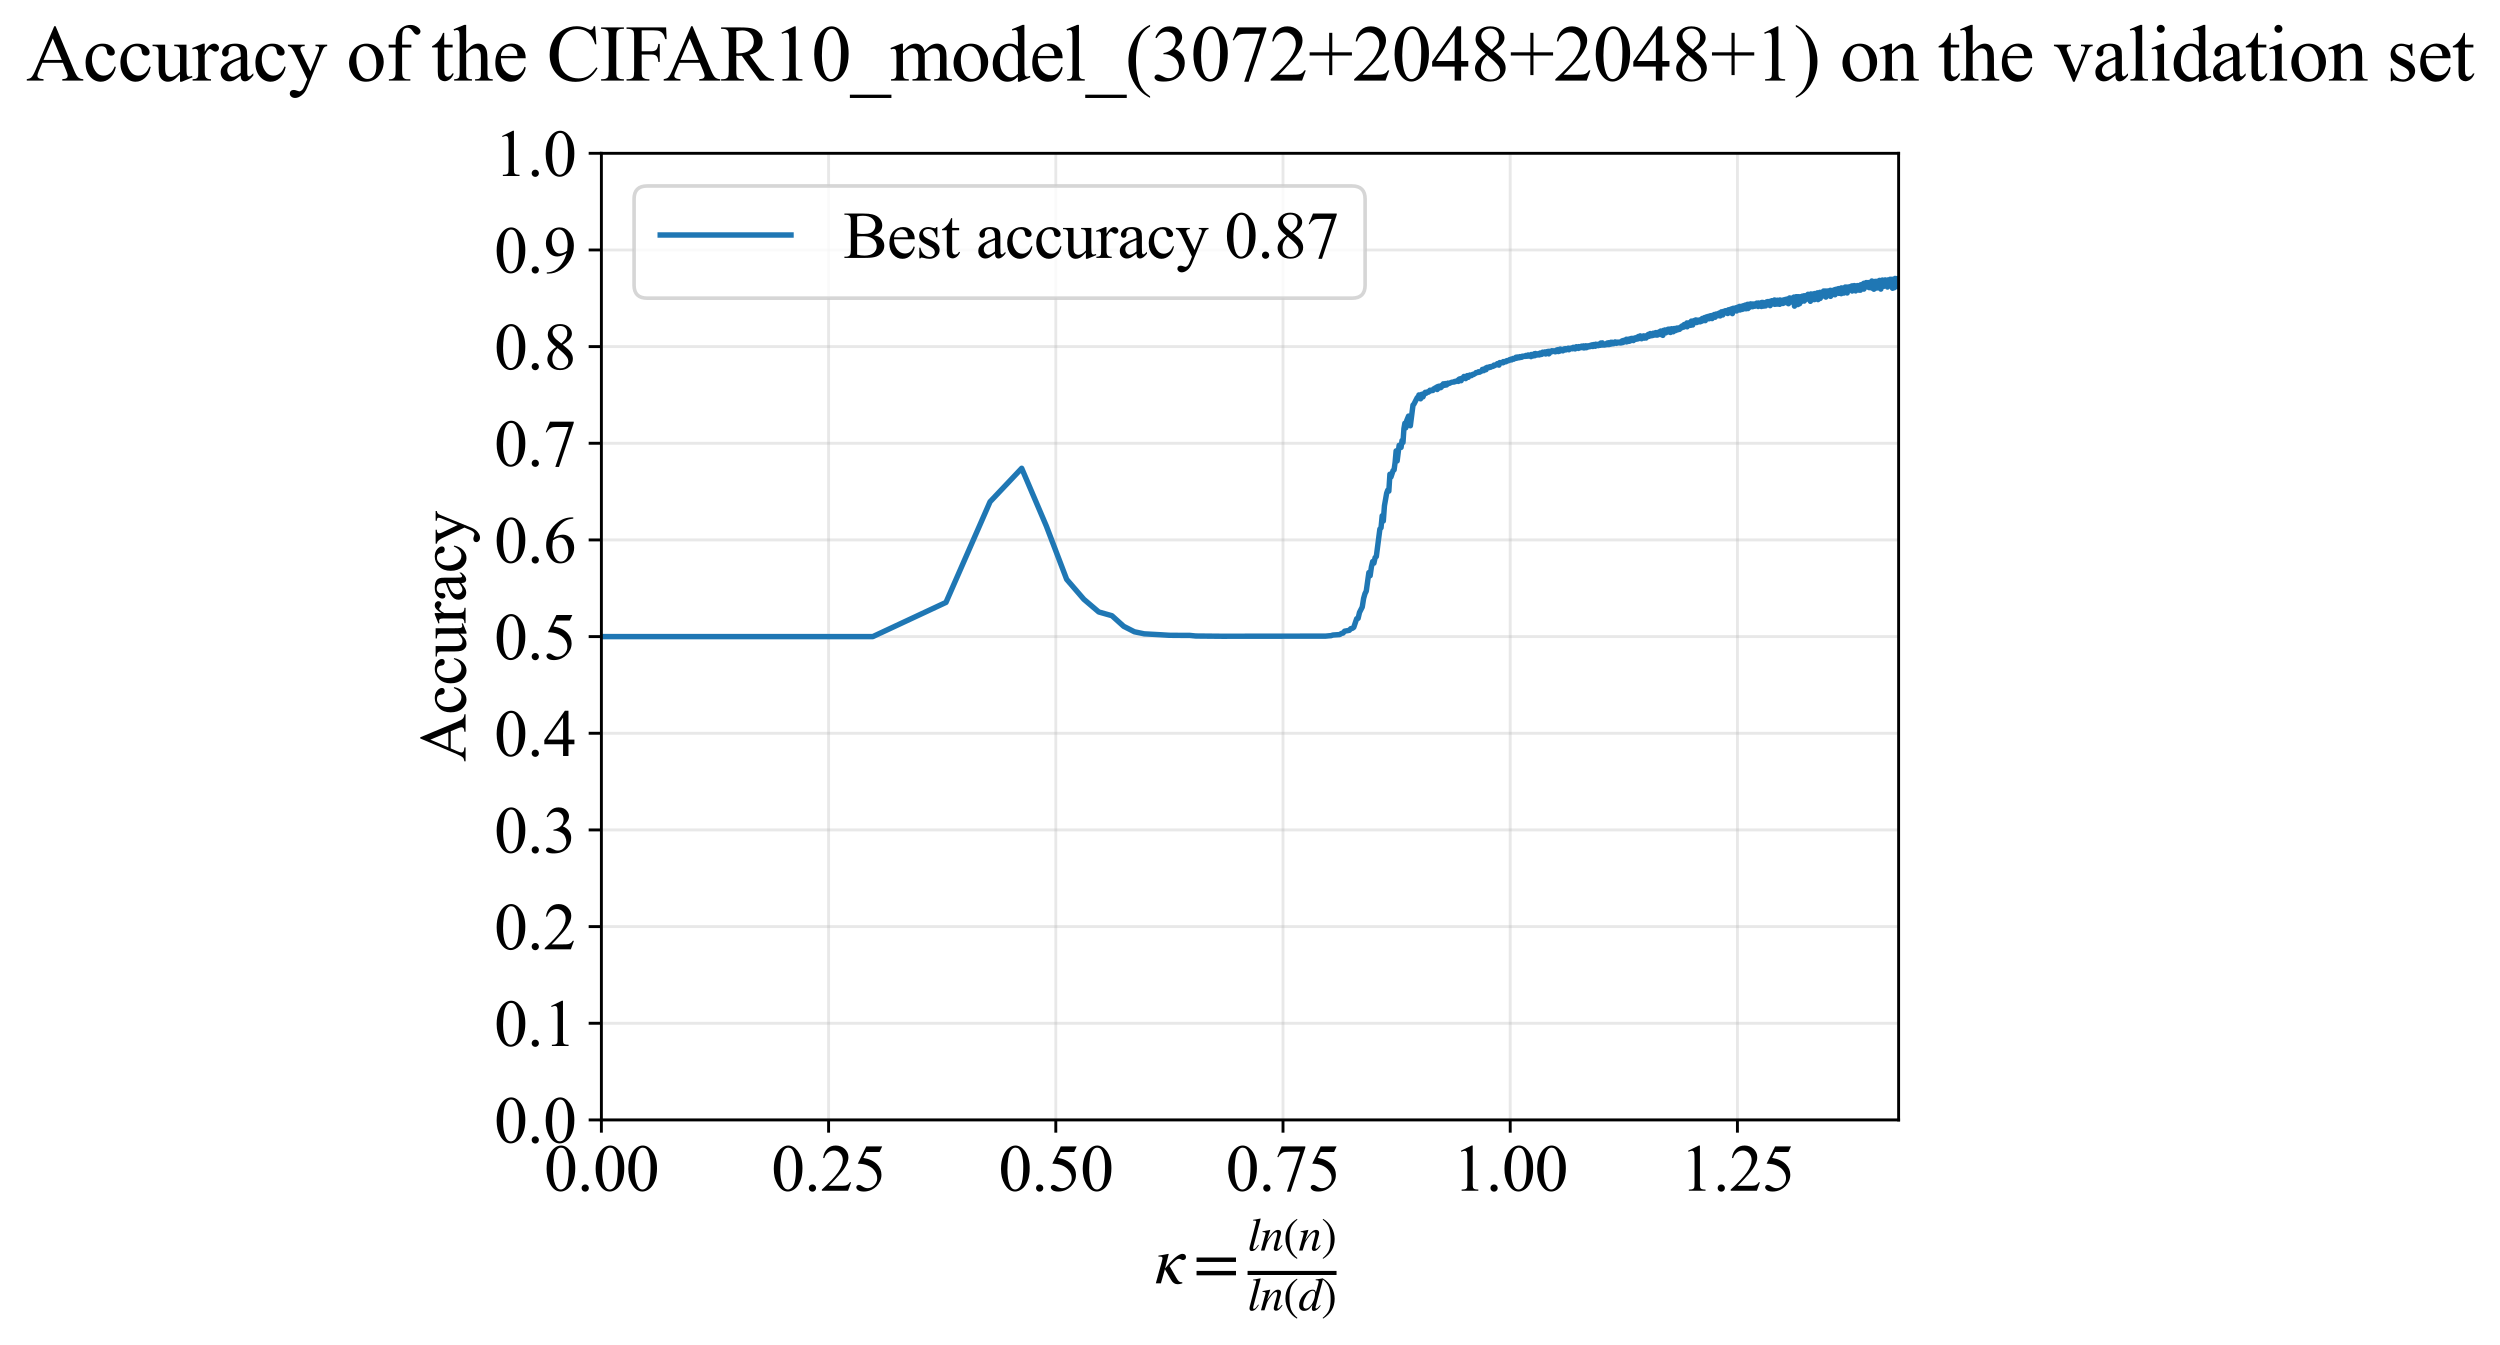 <?xml version="1.0" encoding="utf-8" standalone="no"?>
<!DOCTYPE svg PUBLIC "-//W3C//DTD SVG 1.1//EN"
  "http://www.w3.org/Graphics/SVG/1.1/DTD/svg11.dtd">
<svg xmlns:xlink="http://www.w3.org/1999/xlink" width="688.232pt" height="370.22pt" viewBox="0 0 688.232 370.22" xmlns="http://www.w3.org/2000/svg" version="1.1">
 <defs>
  <style type="text/css">*{stroke-linejoin: round; stroke-linecap: butt}</style>
 </defs>
 <g id="figure_1">
  <g id="patch_1">
   <path d="M 0 370.22 
L 688.232 370.22 
L 688.232 0 
L 0 0 
z
" style="fill: #ffffff"/>
  </g>
  <g id="axes_1">
   <g id="patch_2">
    <path d="M 165.556 308.31 
L 522.676 308.31 
L 522.676 42.199 
L 165.556 42.199 
z
" style="fill: #ffffff"/>
   </g>
   <g id="matplotlib.axis_1">
    <g id="xtick_1">
     <g id="line2d_1">
      <path d="M 165.556 308.31 
L 165.556 42.199 
" clip-path="url(#pd4ccbeb608)" style="fill: none; stroke: #b0b0b0; stroke-opacity: 0.3; stroke-width: 0.8; stroke-linecap: square"/>
     </g>
     <g id="line2d_2">
      <defs>
       <path id="mbee1e0a093" d="M 0 0 
L 0 3.5 
" style="stroke: #000000; stroke-width: 0.8"/>
      </defs>
      <g>
       <use xlink:href="#mbee1e0a093" x="165.556" y="308.31" style="stroke: #000000; stroke-width: 0.8"/>
      </g>
     </g>
     <g id="text_1">
      <!-- 0.00 -->
      <g transform="translate(149.806 327.809) scale(0.18 -0.18)">
       <defs>
        <path id="TimesNewRomanPSMT-30" d="M 231 2094 
Q 231 2819 450 3342 
Q 669 3866 1031 4122 
Q 1313 4325 1613 4325 
Q 2100 4325 2488 3828 
Q 2972 3213 2972 2159 
Q 2972 1422 2759 906 
Q 2547 391 2217 158 
Q 1888 -75 1581 -75 
Q 975 -75 572 641 
Q 231 1244 231 2094 
z
M 844 2016 
Q 844 1141 1059 588 
Q 1238 122 1591 122 
Q 1759 122 1940 273 
Q 2122 425 2216 781 
Q 2359 1319 2359 2297 
Q 2359 3022 2209 3506 
Q 2097 3866 1919 4016 
Q 1791 4119 1609 4119 
Q 1397 4119 1231 3928 
Q 1006 3669 925 3112 
Q 844 2556 844 2016 
z
" transform="scale(0.016)"/>
        <path id="TimesNewRomanPSMT-2e" d="M 800 606 
Q 947 606 1047 504 
Q 1147 403 1147 259 
Q 1147 116 1045 14 
Q 944 -88 800 -88 
Q 656 -88 554 14 
Q 453 116 453 259 
Q 453 406 554 506 
Q 656 606 800 606 
z
" transform="scale(0.016)"/>
       </defs>
       <use xlink:href="#TimesNewRomanPSMT-30"/>
       <use xlink:href="#TimesNewRomanPSMT-2e" transform="translate(50 0)"/>
       <use xlink:href="#TimesNewRomanPSMT-30" transform="translate(75 0)"/>
       <use xlink:href="#TimesNewRomanPSMT-30" transform="translate(125 0)"/>
      </g>
     </g>
    </g>
    <g id="xtick_2">
     <g id="line2d_3">
      <path d="M 228.105 308.31 
L 228.105 42.199 
" clip-path="url(#pd4ccbeb608)" style="fill: none; stroke: #b0b0b0; stroke-opacity: 0.3; stroke-width: 0.8; stroke-linecap: square"/>
     </g>
     <g id="line2d_4">
      <g>
       <use xlink:href="#mbee1e0a093" x="228.105" y="308.31" style="stroke: #000000; stroke-width: 0.8"/>
      </g>
     </g>
     <g id="text_2">
      <!-- 0.25 -->
      <g transform="translate(212.355 327.809) scale(0.18 -0.18)">
       <defs>
        <path id="TimesNewRomanPSMT-32" d="M 2934 816 
L 2638 0 
L 138 0 
L 138 116 
Q 1241 1122 1691 1759 
Q 2141 2397 2141 2925 
Q 2141 3328 1894 3587 
Q 1647 3847 1303 3847 
Q 991 3847 742 3664 
Q 494 3481 375 3128 
L 259 3128 
Q 338 3706 661 4015 
Q 984 4325 1469 4325 
Q 1984 4325 2329 3994 
Q 2675 3663 2675 3213 
Q 2675 2891 2525 2569 
Q 2294 2063 1775 1497 
Q 997 647 803 472 
L 1909 472 
Q 2247 472 2383 497 
Q 2519 522 2628 598 
Q 2738 675 2819 816 
L 2934 816 
z
" transform="scale(0.016)"/>
        <path id="TimesNewRomanPSMT-35" d="M 2778 4238 
L 2534 3706 
L 1259 3706 
L 981 3138 
Q 1809 3016 2294 2522 
Q 2709 2097 2709 1522 
Q 2709 1188 2573 903 
Q 2438 619 2231 419 
Q 2025 219 1772 97 
Q 1413 -75 1034 -75 
Q 653 -75 479 54 
Q 306 184 306 341 
Q 306 428 378 495 
Q 450 563 559 563 
Q 641 563 702 538 
Q 763 513 909 409 
Q 1144 247 1384 247 
Q 1750 247 2026 523 
Q 2303 800 2303 1197 
Q 2303 1581 2056 1914 
Q 1809 2247 1375 2428 
Q 1034 2569 447 2591 
L 1259 4238 
L 2778 4238 
z
" transform="scale(0.016)"/>
       </defs>
       <use xlink:href="#TimesNewRomanPSMT-30"/>
       <use xlink:href="#TimesNewRomanPSMT-2e" transform="translate(50 0)"/>
       <use xlink:href="#TimesNewRomanPSMT-32" transform="translate(75 0)"/>
       <use xlink:href="#TimesNewRomanPSMT-35" transform="translate(125 0)"/>
      </g>
     </g>
    </g>
    <g id="xtick_3">
     <g id="line2d_5">
      <path d="M 290.654 308.31 
L 290.654 42.199 
" clip-path="url(#pd4ccbeb608)" style="fill: none; stroke: #b0b0b0; stroke-opacity: 0.3; stroke-width: 0.8; stroke-linecap: square"/>
     </g>
     <g id="line2d_6">
      <g>
       <use xlink:href="#mbee1e0a093" x="290.654" y="308.31" style="stroke: #000000; stroke-width: 0.8"/>
      </g>
     </g>
     <g id="text_3">
      <!-- 0.50 -->
      <g transform="translate(274.904 327.809) scale(0.18 -0.18)">
       <use xlink:href="#TimesNewRomanPSMT-30"/>
       <use xlink:href="#TimesNewRomanPSMT-2e" transform="translate(50 0)"/>
       <use xlink:href="#TimesNewRomanPSMT-35" transform="translate(75 0)"/>
       <use xlink:href="#TimesNewRomanPSMT-30" transform="translate(125 0)"/>
      </g>
     </g>
    </g>
    <g id="xtick_4">
     <g id="line2d_7">
      <path d="M 353.203 308.31 
L 353.203 42.199 
" clip-path="url(#pd4ccbeb608)" style="fill: none; stroke: #b0b0b0; stroke-opacity: 0.3; stroke-width: 0.8; stroke-linecap: square"/>
     </g>
     <g id="line2d_8">
      <g>
       <use xlink:href="#mbee1e0a093" x="353.203" y="308.31" style="stroke: #000000; stroke-width: 0.8"/>
      </g>
     </g>
     <g id="text_4">
      <!-- 0.75 -->
      <g transform="translate(337.453 327.809) scale(0.18 -0.18)">
       <defs>
        <path id="TimesNewRomanPSMT-37" d="M 644 4238 
L 2916 4238 
L 2916 4119 
L 1503 -88 
L 1153 -88 
L 2419 3728 
L 1253 3728 
Q 900 3728 750 3644 
Q 488 3500 328 3200 
L 238 3234 
L 644 4238 
z
" transform="scale(0.016)"/>
       </defs>
       <use xlink:href="#TimesNewRomanPSMT-30"/>
       <use xlink:href="#TimesNewRomanPSMT-2e" transform="translate(50 0)"/>
       <use xlink:href="#TimesNewRomanPSMT-37" transform="translate(75 0)"/>
       <use xlink:href="#TimesNewRomanPSMT-35" transform="translate(125 0)"/>
      </g>
     </g>
    </g>
    <g id="xtick_5">
     <g id="line2d_9">
      <path d="M 415.752 308.31 
L 415.752 42.199 
" clip-path="url(#pd4ccbeb608)" style="fill: none; stroke: #b0b0b0; stroke-opacity: 0.3; stroke-width: 0.8; stroke-linecap: square"/>
     </g>
     <g id="line2d_10">
      <g>
       <use xlink:href="#mbee1e0a093" x="415.752" y="308.31" style="stroke: #000000; stroke-width: 0.8"/>
      </g>
     </g>
     <g id="text_5">
      <!-- 1.00 -->
      <g transform="translate(400.002 327.809) scale(0.18 -0.18)">
       <defs>
        <path id="TimesNewRomanPSMT-31" d="M 750 3822 
L 1781 4325 
L 1884 4325 
L 1884 747 
Q 1884 391 1914 303 
Q 1944 216 2037 169 
Q 2131 122 2419 116 
L 2419 0 
L 825 0 
L 825 116 
Q 1125 122 1212 167 
Q 1300 213 1334 289 
Q 1369 366 1369 747 
L 1369 3034 
Q 1369 3497 1338 3628 
Q 1316 3728 1258 3775 
Q 1200 3822 1119 3822 
Q 1003 3822 797 3725 
L 750 3822 
z
" transform="scale(0.016)"/>
       </defs>
       <use xlink:href="#TimesNewRomanPSMT-31"/>
       <use xlink:href="#TimesNewRomanPSMT-2e" transform="translate(50 0)"/>
       <use xlink:href="#TimesNewRomanPSMT-30" transform="translate(75 0)"/>
       <use xlink:href="#TimesNewRomanPSMT-30" transform="translate(125 0)"/>
      </g>
     </g>
    </g>
    <g id="xtick_6">
     <g id="line2d_11">
      <path d="M 478.3 308.31 
L 478.3 42.199 
" clip-path="url(#pd4ccbeb608)" style="fill: none; stroke: #b0b0b0; stroke-opacity: 0.3; stroke-width: 0.8; stroke-linecap: square"/>
     </g>
     <g id="line2d_12">
      <g>
       <use xlink:href="#mbee1e0a093" x="478.3" y="308.31" style="stroke: #000000; stroke-width: 0.8"/>
      </g>
     </g>
     <g id="text_6">
      <!-- 1.25 -->
      <g transform="translate(462.55 327.809) scale(0.18 -0.18)">
       <use xlink:href="#TimesNewRomanPSMT-31"/>
       <use xlink:href="#TimesNewRomanPSMT-2e" transform="translate(50 0)"/>
       <use xlink:href="#TimesNewRomanPSMT-32" transform="translate(75 0)"/>
       <use xlink:href="#TimesNewRomanPSMT-35" transform="translate(125 0)"/>
      </g>
     </g>
    </g>
    <g id="text_7">
     <!-- $\kappa  = \frac{ln(n)}{ln(d)}$ -->
     <g transform="translate(317.926 353.3) scale(0.18 -0.18)">
      <defs>
       <path id="STIXGeneral-Italic-3ba" d="M 979 1440 
L 998 1446 
Q 1850 2541 2464 2790 
Q 2547 2822 2630 2822 
Q 2797 2822 2886 2736 
Q 2976 2650 2976 2522 
Q 2976 2387 2893 2307 
Q 2810 2227 2682 2227 
Q 2605 2227 2502 2288 
Q 2400 2349 2336 2349 
Q 2170 2349 1990 2205 
Q 1811 2061 1414 1645 
L 2042 544 
Q 2202 262 2310 182 
Q 2419 102 2624 102 
L 2624 0 
Q 2374 -83 2182 -83 
Q 1786 -83 1555 326 
L 960 1350 
L 576 0 
L 90 0 
L 640 1978 
Q 730 2317 730 2406 
Q 730 2560 518 2560 
L 339 2560 
L 339 2650 
Q 678 2694 1306 2822 
L 1325 2803 
L 979 1440 
z
" transform="scale(0.016)"/>
       <path id="STIXGeneral-Regular-3d" d="M 4077 2048 
L 307 2048 
L 307 2470 
L 4077 2470 
L 4077 2048 
z
M 4077 768 
L 307 768 
L 307 1190 
L 4077 1190 
L 4077 768 
z
" transform="scale(0.016)"/>
       <path id="STIXGeneral-Italic-6c" d="M 1786 4339 
L 806 595 
Q 755 410 755 320 
Q 755 205 864 205 
Q 1037 205 1293 570 
L 1453 794 
L 1542 730 
Q 1254 275 1046 102 
Q 838 -70 576 -70 
Q 262 -70 262 288 
Q 262 397 288 480 
L 1165 3834 
Q 1184 3898 1184 3955 
Q 1184 4096 870 4096 
L 755 4096 
L 755 4198 
Q 1203 4250 1747 4371 
L 1786 4339 
z
" transform="scale(0.016)"/>
       <path id="STIXGeneral-Italic-6e" d="M 2944 749 
L 3034 666 
Q 2707 218 2534 80 
Q 2362 -58 2138 -58 
Q 2010 -58 1923 28 
Q 1837 115 1837 288 
Q 1837 390 1939 768 
L 2221 1805 
Q 2310 2150 2310 2310 
Q 2310 2496 2157 2496 
Q 1971 2496 1750 2275 
Q 1530 2054 1210 1587 
Q 998 1274 899 1024 
Q 800 774 570 0 
L 90 0 
L 704 2240 
Q 717 2304 717 2349 
Q 717 2445 630 2480 
Q 544 2515 301 2522 
L 301 2624 
Q 550 2675 857 2729 
Q 1165 2784 1338 2822 
L 1363 2810 
L 934 1414 
Q 1408 2170 1753 2496 
Q 2099 2822 2413 2822 
Q 2611 2822 2720 2716 
Q 2829 2611 2829 2432 
Q 2829 2272 2765 2048 
L 2406 749 
Q 2317 429 2317 358 
Q 2317 243 2419 243 
Q 2541 243 2810 582 
Q 2854 634 2944 749 
z
" transform="scale(0.016)"/>
       <path id="STIXGeneral-Regular-28" d="M 1946 -1030 
L 1869 -1133 
Q 1126 -710 716 32 
Q 307 774 307 1613 
Q 307 3386 1888 4326 
L 1946 4224 
Q 1293 3667 1075 3126 
Q 858 2586 858 1632 
Q 858 685 1082 96 
Q 1306 -493 1946 -1030 
z
" transform="scale(0.016)"/>
       <path id="STIXGeneral-Regular-29" d="M 186 4224 
L 262 4326 
Q 992 3891 1408 3148 
Q 1824 2406 1824 1581 
Q 1824 -166 243 -1133 
L 186 -1030 
Q 845 -486 1059 54 
Q 1274 595 1274 1562 
Q 1274 2534 1059 3120 
Q 845 3706 186 4224 
z
" transform="scale(0.016)"/>
       <path id="STIXGeneral-Italic-64" d="M 3334 4371 
L 3373 4333 
L 3123 3360 
L 2739 1958 
Q 2323 429 2323 384 
Q 2323 256 2438 256 
Q 2522 256 2614 336 
Q 2707 416 2963 710 
L 3040 646 
Q 2547 -83 2099 -83 
Q 1978 -83 1907 -6 
Q 1837 70 1837 205 
Q 1837 397 1920 774 
Q 1645 307 1379 118 
Q 1114 -70 781 -70 
Q 461 -70 278 125 
Q 96 320 96 678 
Q 96 1440 713 2131 
Q 1331 2822 1965 2822 
Q 2163 2822 2256 2732 
Q 2349 2643 2381 2451 
L 2387 2451 
L 2675 3494 
Q 2765 3808 2765 3949 
Q 2765 4051 2694 4076 
Q 2624 4102 2355 4115 
L 2355 4224 
Q 2848 4269 3334 4371 
z
M 2278 2310 
Q 2278 2477 2185 2576 
Q 2093 2675 1978 2675 
Q 1677 2675 1395 2381 
Q 1075 2042 864 1571 
Q 653 1101 653 704 
Q 653 486 752 361 
Q 851 237 1024 237 
Q 1312 237 1606 550 
Q 1901 864 2089 1350 
Q 2278 1837 2278 2310 
z
" transform="scale(0.016)"/>
      </defs>
      <use xlink:href="#STIXGeneral-Italic-3ba" transform="translate(0 0.003)"/>
      <use xlink:href="#STIXGeneral-Regular-3d" transform="translate(58.84 0.003)"/>
      <use xlink:href="#STIXGeneral-Italic-6c" transform="translate(141.78 50.192) scale(0.7)"/>
      <use xlink:href="#STIXGeneral-Italic-6e" transform="translate(161.24 50.192) scale(0.7)"/>
      <use xlink:href="#STIXGeneral-Regular-28" transform="translate(196.24 50.192) scale(0.7)"/>
      <use xlink:href="#STIXGeneral-Italic-6e" transform="translate(219.55 50.192) scale(0.7)"/>
      <use xlink:href="#STIXGeneral-Regular-29" transform="translate(254.55 50.192) scale(0.7)"/>
      <use xlink:href="#STIXGeneral-Italic-6c" transform="translate(141.78 -41.258) scale(0.7)"/>
      <use xlink:href="#STIXGeneral-Italic-6e" transform="translate(161.24 -41.258) scale(0.7)"/>
      <use xlink:href="#STIXGeneral-Regular-28" transform="translate(196.24 -41.258) scale(0.7)"/>
      <use xlink:href="#STIXGeneral-Italic-64" transform="translate(219.55 -41.258) scale(0.7)"/>
      <use xlink:href="#STIXGeneral-Regular-29" transform="translate(254.55 -41.258) scale(0.7)"/>
      <path d="M 141.78 12.8 
L 141.78 19.05 
L 277.86 19.05 
L 277.86 12.8 
L 141.78 12.8 
z
"/>
     </g>
    </g>
   </g>
   <g id="matplotlib.axis_2">
    <g id="ytick_1">
     <g id="line2d_13">
      <path d="M 165.556 308.31 
L 522.676 308.31 
" clip-path="url(#pd4ccbeb608)" style="fill: none; stroke: #b0b0b0; stroke-opacity: 0.3; stroke-width: 0.8; stroke-linecap: square"/>
     </g>
     <g id="line2d_14">
      <defs>
       <path id="mba18ba9650" d="M 0 0 
L -3.5 0 
" style="stroke: #000000; stroke-width: 0.8"/>
      </defs>
      <g>
       <use xlink:href="#mba18ba9650" x="165.556" y="308.31" style="stroke: #000000; stroke-width: 0.8"/>
      </g>
     </g>
     <g id="text_8">
      <!-- 0.0 -->
      <g transform="translate(136.056 314.56) scale(0.18 -0.18)">
       <use xlink:href="#TimesNewRomanPSMT-30"/>
       <use xlink:href="#TimesNewRomanPSMT-2e" transform="translate(50 0)"/>
       <use xlink:href="#TimesNewRomanPSMT-30" transform="translate(75 0)"/>
      </g>
     </g>
    </g>
    <g id="ytick_2">
     <g id="line2d_15">
      <path d="M 165.556 281.699 
L 522.676 281.699 
" clip-path="url(#pd4ccbeb608)" style="fill: none; stroke: #b0b0b0; stroke-opacity: 0.3; stroke-width: 0.8; stroke-linecap: square"/>
     </g>
     <g id="line2d_16">
      <g>
       <use xlink:href="#mba18ba9650" x="165.556" y="281.699" style="stroke: #000000; stroke-width: 0.8"/>
      </g>
     </g>
     <g id="text_9">
      <!-- 0.1 -->
      <g transform="translate(136.056 287.949) scale(0.18 -0.18)">
       <use xlink:href="#TimesNewRomanPSMT-30"/>
       <use xlink:href="#TimesNewRomanPSMT-2e" transform="translate(50 0)"/>
       <use xlink:href="#TimesNewRomanPSMT-31" transform="translate(75 0)"/>
      </g>
     </g>
    </g>
    <g id="ytick_3">
     <g id="line2d_17">
      <path d="M 165.556 255.088 
L 522.676 255.088 
" clip-path="url(#pd4ccbeb608)" style="fill: none; stroke: #b0b0b0; stroke-opacity: 0.3; stroke-width: 0.8; stroke-linecap: square"/>
     </g>
     <g id="line2d_18">
      <g>
       <use xlink:href="#mba18ba9650" x="165.556" y="255.088" style="stroke: #000000; stroke-width: 0.8"/>
      </g>
     </g>
     <g id="text_10">
      <!-- 0.2 -->
      <g transform="translate(136.056 261.337) scale(0.18 -0.18)">
       <use xlink:href="#TimesNewRomanPSMT-30"/>
       <use xlink:href="#TimesNewRomanPSMT-2e" transform="translate(50 0)"/>
       <use xlink:href="#TimesNewRomanPSMT-32" transform="translate(75 0)"/>
      </g>
     </g>
    </g>
    <g id="ytick_4">
     <g id="line2d_19">
      <path d="M 165.556 228.477 
L 522.676 228.477 
" clip-path="url(#pd4ccbeb608)" style="fill: none; stroke: #b0b0b0; stroke-opacity: 0.3; stroke-width: 0.8; stroke-linecap: square"/>
     </g>
     <g id="line2d_20">
      <g>
       <use xlink:href="#mba18ba9650" x="165.556" y="228.477" style="stroke: #000000; stroke-width: 0.8"/>
      </g>
     </g>
     <g id="text_11">
      <!-- 0.3 -->
      <g transform="translate(136.056 234.726) scale(0.18 -0.18)">
       <defs>
        <path id="TimesNewRomanPSMT-33" d="M 325 3431 
Q 506 3859 782 4092 
Q 1059 4325 1472 4325 
Q 1981 4325 2253 3994 
Q 2459 3747 2459 3466 
Q 2459 3003 1878 2509 
Q 2269 2356 2469 2072 
Q 2669 1788 2669 1403 
Q 2669 853 2319 450 
Q 1863 -75 997 -75 
Q 569 -75 414 31 
Q 259 138 259 259 
Q 259 350 332 419 
Q 406 488 509 488 
Q 588 488 669 463 
Q 722 447 909 348 
Q 1097 250 1169 231 
Q 1284 197 1416 197 
Q 1734 197 1970 444 
Q 2206 691 2206 1028 
Q 2206 1275 2097 1509 
Q 2016 1684 1919 1775 
Q 1784 1900 1550 2001 
Q 1316 2103 1072 2103 
L 972 2103 
L 972 2197 
Q 1219 2228 1467 2375 
Q 1716 2522 1828 2728 
Q 1941 2934 1941 3181 
Q 1941 3503 1739 3701 
Q 1538 3900 1238 3900 
Q 753 3900 428 3381 
L 325 3431 
z
" transform="scale(0.016)"/>
       </defs>
       <use xlink:href="#TimesNewRomanPSMT-30"/>
       <use xlink:href="#TimesNewRomanPSMT-2e" transform="translate(50 0)"/>
       <use xlink:href="#TimesNewRomanPSMT-33" transform="translate(75 0)"/>
      </g>
     </g>
    </g>
    <g id="ytick_5">
     <g id="line2d_21">
      <path d="M 165.556 201.866 
L 522.676 201.866 
" clip-path="url(#pd4ccbeb608)" style="fill: none; stroke: #b0b0b0; stroke-opacity: 0.3; stroke-width: 0.8; stroke-linecap: square"/>
     </g>
     <g id="line2d_22">
      <g>
       <use xlink:href="#mba18ba9650" x="165.556" y="201.866" style="stroke: #000000; stroke-width: 0.8"/>
      </g>
     </g>
     <g id="text_12">
      <!-- 0.4 -->
      <g transform="translate(136.056 208.115) scale(0.18 -0.18)">
       <defs>
        <path id="TimesNewRomanPSMT-34" d="M 2978 1563 
L 2978 1119 
L 2409 1119 
L 2409 0 
L 1894 0 
L 1894 1119 
L 100 1119 
L 100 1519 
L 2066 4325 
L 2409 4325 
L 2409 1563 
L 2978 1563 
z
M 1894 1563 
L 1894 3666 
L 406 1563 
L 1894 1563 
z
" transform="scale(0.016)"/>
       </defs>
       <use xlink:href="#TimesNewRomanPSMT-30"/>
       <use xlink:href="#TimesNewRomanPSMT-2e" transform="translate(50 0)"/>
       <use xlink:href="#TimesNewRomanPSMT-34" transform="translate(75 0)"/>
      </g>
     </g>
    </g>
    <g id="ytick_6">
     <g id="line2d_23">
      <path d="M 165.556 175.255 
L 522.676 175.255 
" clip-path="url(#pd4ccbeb608)" style="fill: none; stroke: #b0b0b0; stroke-opacity: 0.3; stroke-width: 0.8; stroke-linecap: square"/>
     </g>
     <g id="line2d_24">
      <g>
       <use xlink:href="#mba18ba9650" x="165.556" y="175.255" style="stroke: #000000; stroke-width: 0.8"/>
      </g>
     </g>
     <g id="text_13">
      <!-- 0.5 -->
      <g transform="translate(136.056 181.504) scale(0.18 -0.18)">
       <use xlink:href="#TimesNewRomanPSMT-30"/>
       <use xlink:href="#TimesNewRomanPSMT-2e" transform="translate(50 0)"/>
       <use xlink:href="#TimesNewRomanPSMT-35" transform="translate(75 0)"/>
      </g>
     </g>
    </g>
    <g id="ytick_7">
     <g id="line2d_25">
      <path d="M 165.556 148.643 
L 522.676 148.643 
" clip-path="url(#pd4ccbeb608)" style="fill: none; stroke: #b0b0b0; stroke-opacity: 0.3; stroke-width: 0.8; stroke-linecap: square"/>
     </g>
     <g id="line2d_26">
      <g>
       <use xlink:href="#mba18ba9650" x="165.556" y="148.643" style="stroke: #000000; stroke-width: 0.8"/>
      </g>
     </g>
     <g id="text_14">
      <!-- 0.6 -->
      <g transform="translate(136.056 154.893) scale(0.18 -0.18)">
       <defs>
        <path id="TimesNewRomanPSMT-36" d="M 2869 4325 
L 2869 4209 
Q 2456 4169 2195 4045 
Q 1934 3922 1679 3669 
Q 1425 3416 1258 3105 
Q 1091 2794 978 2366 
Q 1428 2675 1881 2675 
Q 2316 2675 2634 2325 
Q 2953 1975 2953 1425 
Q 2953 894 2631 456 
Q 2244 -75 1606 -75 
Q 1172 -75 869 213 
Q 275 772 275 1663 
Q 275 2231 503 2743 
Q 731 3256 1154 3653 
Q 1578 4050 1965 4187 
Q 2353 4325 2688 4325 
L 2869 4325 
z
M 925 2138 
Q 869 1716 869 1456 
Q 869 1156 980 804 
Q 1091 453 1309 247 
Q 1469 100 1697 100 
Q 1969 100 2183 356 
Q 2397 613 2397 1088 
Q 2397 1622 2184 2012 
Q 1972 2403 1581 2403 
Q 1463 2403 1327 2353 
Q 1191 2303 925 2138 
z
" transform="scale(0.016)"/>
       </defs>
       <use xlink:href="#TimesNewRomanPSMT-30"/>
       <use xlink:href="#TimesNewRomanPSMT-2e" transform="translate(50 0)"/>
       <use xlink:href="#TimesNewRomanPSMT-36" transform="translate(75 0)"/>
      </g>
     </g>
    </g>
    <g id="ytick_8">
     <g id="line2d_27">
      <path d="M 165.556 122.032 
L 522.676 122.032 
" clip-path="url(#pd4ccbeb608)" style="fill: none; stroke: #b0b0b0; stroke-opacity: 0.3; stroke-width: 0.8; stroke-linecap: square"/>
     </g>
     <g id="line2d_28">
      <g>
       <use xlink:href="#mba18ba9650" x="165.556" y="122.032" style="stroke: #000000; stroke-width: 0.8"/>
      </g>
     </g>
     <g id="text_15">
      <!-- 0.7 -->
      <g transform="translate(136.056 128.281) scale(0.18 -0.18)">
       <use xlink:href="#TimesNewRomanPSMT-30"/>
       <use xlink:href="#TimesNewRomanPSMT-2e" transform="translate(50 0)"/>
       <use xlink:href="#TimesNewRomanPSMT-37" transform="translate(75 0)"/>
      </g>
     </g>
    </g>
    <g id="ytick_9">
     <g id="line2d_29">
      <path d="M 165.556 95.421 
L 522.676 95.421 
" clip-path="url(#pd4ccbeb608)" style="fill: none; stroke: #b0b0b0; stroke-opacity: 0.3; stroke-width: 0.8; stroke-linecap: square"/>
     </g>
     <g id="line2d_30">
      <g>
       <use xlink:href="#mba18ba9650" x="165.556" y="95.421" style="stroke: #000000; stroke-width: 0.8"/>
      </g>
     </g>
     <g id="text_16">
      <!-- 0.8 -->
      <g transform="translate(136.056 101.67) scale(0.18 -0.18)">
       <defs>
        <path id="TimesNewRomanPSMT-38" d="M 1228 2134 
Q 725 2547 579 2797 
Q 434 3047 434 3316 
Q 434 3728 753 4026 
Q 1072 4325 1600 4325 
Q 2113 4325 2425 4047 
Q 2738 3769 2738 3413 
Q 2738 3175 2569 2928 
Q 2400 2681 1866 2347 
Q 2416 1922 2594 1678 
Q 2831 1359 2831 1006 
Q 2831 559 2490 242 
Q 2150 -75 1597 -75 
Q 994 -75 656 303 
Q 388 606 388 966 
Q 388 1247 577 1523 
Q 766 1800 1228 2134 
z
M 1719 2469 
Q 2094 2806 2194 3001 
Q 2294 3197 2294 3444 
Q 2294 3772 2109 3958 
Q 1925 4144 1606 4144 
Q 1288 4144 1088 3959 
Q 888 3775 888 3528 
Q 888 3366 970 3203 
Q 1053 3041 1206 2894 
L 1719 2469 
z
M 1375 2016 
Q 1116 1797 991 1539 
Q 866 1281 866 981 
Q 866 578 1086 336 
Q 1306 94 1647 94 
Q 1984 94 2187 284 
Q 2391 475 2391 747 
Q 2391 972 2272 1150 
Q 2050 1481 1375 2016 
z
" transform="scale(0.016)"/>
       </defs>
       <use xlink:href="#TimesNewRomanPSMT-30"/>
       <use xlink:href="#TimesNewRomanPSMT-2e" transform="translate(50 0)"/>
       <use xlink:href="#TimesNewRomanPSMT-38" transform="translate(75 0)"/>
      </g>
     </g>
    </g>
    <g id="ytick_10">
     <g id="line2d_31">
      <path d="M 165.556 68.81 
L 522.676 68.81 
" clip-path="url(#pd4ccbeb608)" style="fill: none; stroke: #b0b0b0; stroke-opacity: 0.3; stroke-width: 0.8; stroke-linecap: square"/>
     </g>
     <g id="line2d_32">
      <g>
       <use xlink:href="#mba18ba9650" x="165.556" y="68.81" style="stroke: #000000; stroke-width: 0.8"/>
      </g>
     </g>
     <g id="text_17">
      <!-- 0.9 -->
      <g transform="translate(136.056 75.059) scale(0.18 -0.18)">
       <defs>
        <path id="TimesNewRomanPSMT-39" d="M 338 -88 
L 338 28 
Q 744 34 1094 217 
Q 1444 400 1770 856 
Q 2097 1313 2225 1859 
Q 1734 1544 1338 1544 
Q 891 1544 572 1889 
Q 253 2234 253 2806 
Q 253 3363 572 3797 
Q 956 4325 1575 4325 
Q 2097 4325 2469 3894 
Q 2925 3359 2925 2575 
Q 2925 1869 2578 1258 
Q 2231 647 1613 244 
Q 1109 -88 516 -88 
L 338 -88 
z
M 2275 2091 
Q 2331 2497 2331 2741 
Q 2331 3044 2228 3395 
Q 2125 3747 1936 3934 
Q 1747 4122 1506 4122 
Q 1228 4122 1018 3872 
Q 809 3622 809 3128 
Q 809 2469 1088 2097 
Q 1291 1828 1588 1828 
Q 1731 1828 1928 1897 
Q 2125 1966 2275 2091 
z
" transform="scale(0.016)"/>
       </defs>
       <use xlink:href="#TimesNewRomanPSMT-30"/>
       <use xlink:href="#TimesNewRomanPSMT-2e" transform="translate(50 0)"/>
       <use xlink:href="#TimesNewRomanPSMT-39" transform="translate(75 0)"/>
      </g>
     </g>
    </g>
    <g id="ytick_11">
     <g id="line2d_33">
      <path d="M 165.556 42.199 
L 522.676 42.199 
" clip-path="url(#pd4ccbeb608)" style="fill: none; stroke: #b0b0b0; stroke-opacity: 0.3; stroke-width: 0.8; stroke-linecap: square"/>
     </g>
     <g id="line2d_34">
      <g>
       <use xlink:href="#mba18ba9650" x="165.556" y="42.199" style="stroke: #000000; stroke-width: 0.8"/>
      </g>
     </g>
     <g id="text_18">
      <!-- 1.0 -->
      <g transform="translate(136.056 48.448) scale(0.18 -0.18)">
       <use xlink:href="#TimesNewRomanPSMT-31"/>
       <use xlink:href="#TimesNewRomanPSMT-2e" transform="translate(50 0)"/>
       <use xlink:href="#TimesNewRomanPSMT-30" transform="translate(75 0)"/>
      </g>
     </g>
    </g>
    <g id="text_19">
     <!-- Accuracy -->
     <g transform="translate(128.172 209.732) rotate(-90) scale(0.18 -0.18)">
      <defs>
       <path id="TimesNewRomanPSMT-41" d="M 2928 1419 
L 1288 1419 
L 1000 750 
Q 894 503 894 381 
Q 894 284 986 211 
Q 1078 138 1384 116 
L 1384 0 
L 50 0 
L 50 116 
Q 316 163 394 238 
Q 553 388 747 847 
L 2238 4334 
L 2347 4334 
L 3822 809 
Q 4000 384 4145 257 
Q 4291 131 4550 116 
L 4550 0 
L 2878 0 
L 2878 116 
Q 3131 128 3220 200 
Q 3309 272 3309 375 
Q 3309 513 3184 809 
L 2928 1419 
z
M 2841 1650 
L 2122 3363 
L 1384 1650 
L 2841 1650 
z
" transform="scale(0.016)"/>
       <path id="TimesNewRomanPSMT-63" d="M 2631 1088 
Q 2516 522 2178 217 
Q 1841 -88 1431 -88 
Q 944 -88 581 321 
Q 219 731 219 1428 
Q 219 2103 620 2525 
Q 1022 2947 1584 2947 
Q 2006 2947 2278 2723 
Q 2550 2500 2550 2259 
Q 2550 2141 2473 2067 
Q 2397 1994 2259 1994 
Q 2075 1994 1981 2113 
Q 1928 2178 1911 2362 
Q 1894 2547 1784 2644 
Q 1675 2738 1481 2738 
Q 1169 2738 978 2506 
Q 725 2200 725 1697 
Q 725 1184 976 792 
Q 1228 400 1656 400 
Q 1963 400 2206 609 
Q 2378 753 2541 1131 
L 2631 1088 
z
" transform="scale(0.016)"/>
       <path id="TimesNewRomanPSMT-75" d="M 2709 2863 
L 2709 1128 
Q 2709 631 2732 520 
Q 2756 409 2807 365 
Q 2859 322 2928 322 
Q 3025 322 3147 375 
L 3191 266 
L 2334 -88 
L 2194 -88 
L 2194 519 
Q 1825 119 1631 15 
Q 1438 -88 1222 -88 
Q 981 -88 804 51 
Q 628 191 559 409 
Q 491 628 491 1028 
L 491 2306 
Q 491 2509 447 2587 
Q 403 2666 317 2708 
Q 231 2750 6 2747 
L 6 2863 
L 1009 2863 
L 1009 947 
Q 1009 547 1148 422 
Q 1288 297 1484 297 
Q 1619 297 1789 381 
Q 1959 466 2194 703 
L 2194 2325 
Q 2194 2569 2105 2655 
Q 2016 2741 1734 2747 
L 1734 2863 
L 2709 2863 
z
" transform="scale(0.016)"/>
       <path id="TimesNewRomanPSMT-72" d="M 1038 2947 
L 1038 2303 
Q 1397 2947 1775 2947 
Q 1947 2947 2059 2842 
Q 2172 2738 2172 2600 
Q 2172 2478 2090 2393 
Q 2009 2309 1897 2309 
Q 1788 2309 1652 2417 
Q 1516 2525 1450 2525 
Q 1394 2525 1328 2463 
Q 1188 2334 1038 2041 
L 1038 669 
Q 1038 431 1097 309 
Q 1138 225 1241 169 
Q 1344 113 1538 113 
L 1538 0 
L 72 0 
L 72 113 
Q 291 113 397 181 
Q 475 231 506 341 
Q 522 394 522 644 
L 522 1753 
Q 522 2253 501 2348 
Q 481 2444 426 2487 
Q 372 2531 291 2531 
Q 194 2531 72 2484 
L 41 2597 
L 906 2947 
L 1038 2947 
z
" transform="scale(0.016)"/>
       <path id="TimesNewRomanPSMT-61" d="M 1822 413 
Q 1381 72 1269 19 
Q 1100 -59 909 -59 
Q 613 -59 420 144 
Q 228 347 228 678 
Q 228 888 322 1041 
Q 450 1253 767 1440 
Q 1084 1628 1822 1897 
L 1822 2009 
Q 1822 2438 1686 2597 
Q 1550 2756 1291 2756 
Q 1094 2756 978 2650 
Q 859 2544 859 2406 
L 866 2225 
Q 866 2081 792 2003 
Q 719 1925 600 1925 
Q 484 1925 411 2006 
Q 338 2088 338 2228 
Q 338 2497 613 2722 
Q 888 2947 1384 2947 
Q 1766 2947 2009 2819 
Q 2194 2722 2281 2516 
Q 2338 2381 2338 1966 
L 2338 994 
Q 2338 584 2353 492 
Q 2369 400 2405 369 
Q 2441 338 2488 338 
Q 2538 338 2575 359 
Q 2641 400 2828 588 
L 2828 413 
Q 2478 -56 2159 -56 
Q 2006 -56 1915 50 
Q 1825 156 1822 413 
z
M 1822 616 
L 1822 1706 
Q 1350 1519 1213 1441 
Q 966 1303 859 1153 
Q 753 1003 753 825 
Q 753 600 887 451 
Q 1022 303 1197 303 
Q 1434 303 1822 616 
z
" transform="scale(0.016)"/>
       <path id="TimesNewRomanPSMT-79" d="M 38 2863 
L 1372 2863 
L 1372 2747 
L 1306 2747 
Q 1166 2747 1095 2686 
Q 1025 2625 1025 2534 
Q 1025 2413 1128 2197 
L 1825 753 
L 2466 2334 
Q 2519 2463 2519 2588 
Q 2519 2644 2497 2672 
Q 2472 2706 2419 2726 
Q 2366 2747 2231 2747 
L 2231 2863 
L 3163 2863 
L 3163 2747 
Q 3047 2734 2984 2696 
Q 2922 2659 2847 2556 
Q 2819 2513 2741 2316 
L 1575 -541 
Q 1406 -956 1132 -1168 
Q 859 -1381 606 -1381 
Q 422 -1381 303 -1275 
Q 184 -1169 184 -1031 
Q 184 -900 270 -820 
Q 356 -741 506 -741 
Q 609 -741 788 -809 
Q 913 -856 944 -856 
Q 1038 -856 1148 -759 
Q 1259 -663 1372 -384 
L 1575 113 
L 547 2272 
Q 500 2369 397 2513 
Q 319 2622 269 2659 
Q 197 2709 38 2747 
L 38 2863 
z
" transform="scale(0.016)"/>
      </defs>
      <use xlink:href="#TimesNewRomanPSMT-41"/>
      <use xlink:href="#TimesNewRomanPSMT-63" transform="translate(72.217 0)"/>
      <use xlink:href="#TimesNewRomanPSMT-63" transform="translate(116.602 0)"/>
      <use xlink:href="#TimesNewRomanPSMT-75" transform="translate(160.986 0)"/>
      <use xlink:href="#TimesNewRomanPSMT-72" transform="translate(210.986 0)"/>
      <use xlink:href="#TimesNewRomanPSMT-61" transform="translate(244.287 0)"/>
      <use xlink:href="#TimesNewRomanPSMT-63" transform="translate(288.672 0)"/>
      <use xlink:href="#TimesNewRomanPSMT-79" transform="translate(333.057 0)"/>
     </g>
    </g>
   </g>
   <g id="line2d_35">
    <path d="M 165.556 175.255 
L 240.271 175.255 
L 260.418 165.841 
L 272.553 138.132 
L 281.264 128.918 
L 288.064 144.851 
L 293.643 159.487 
L 298.373 164.976 
L 302.478 168.469 
L 306.105 169.5 
L 309.354 172.427 
L 312.295 173.924 
L 314.983 174.489 
L 319.749 174.756 
L 321.884 174.889 
L 325.76 174.922 
L 327.53 174.922 
L 329.206 175.088 
L 336.451 175.155 
L 364.922 175.121 
L 365.942 175.022 
L 366.44 174.988 
L 366.93 174.822 
L 368.816 174.689 
L 369.27 174.39 
L 369.718 174.29 
L 370.159 173.758 
L 371.447 173.525 
L 371.864 173.059 
L 372.276 172.993 
L 372.683 172.693 
L 373.481 170.331 
L 373.873 170.232 
L 374.259 168.602 
L 375.018 167.105 
L 375.391 164.743 
L 375.759 163.446 
L 376.123 162.714 
L 376.839 157.625 
L 377.19 158.489 
L 377.538 156.061 
L 377.882 154.598 
L 378.222 155.03 
L 378.559 153.5 
L 378.891 153.2 
L 379.869 145.65 
L 380.188 145.284 
L 380.504 141.99 
L 380.817 143.421 
L 381.127 139.23 
L 381.737 135.77 
L 382.038 134.939 
L 382.336 135.205 
L 382.631 130.548 
L 382.923 131.313 
L 383.5 129.55 
L 383.784 129.35 
L 384.066 127.288 
L 384.345 124.128 
L 384.622 126.889 
L 385.168 122.598 
L 385.437 122.598 
L 385.705 123.163 
L 385.97 121.267 
L 386.232 121.799 
L 386.493 117.974 
L 386.751 116.51 
L 387.007 117.774 
L 387.261 115.778 
L 387.764 114.548 
L 388.012 115.246 
L 388.258 117.209 
L 388.985 111.521 
L 389.223 111.288 
L 390.16 109.458 
L 390.389 109.525 
L 390.618 108.726 
L 390.844 109.591 
L 391.069 109.791 
L 391.292 108.593 
L 391.514 108.527 
L 391.734 109.259 
L 392.169 108.194 
L 392.385 107.995 
L 392.599 108.261 
L 393.022 107.862 
L 393.232 107.961 
L 393.44 107.795 
L 393.647 107.429 
L 393.853 107.429 
L 394.057 107.562 
L 394.26 107.396 
L 394.461 107.496 
L 394.661 107.063 
L 394.86 107.063 
L 395.058 106.83 
L 395.254 106.897 
L 395.45 106.598 
L 395.644 107.23 
L 395.836 106.398 
L 396.028 106.897 
L 396.219 106.298 
L 396.408 106.664 
L 396.596 106.731 
L 396.783 106.598 
L 396.969 106.032 
L 397.154 106.165 
L 397.337 105.666 
L 397.52 106.099 
L 397.702 106.065 
L 397.882 105.6 
L 398.062 105.999 
L 398.24 105.966 
L 398.594 105.467 
L 398.944 105.566 
L 399.461 105.3 
L 399.802 105.201 
L 400.305 105.167 
L 400.471 105.001 
L 400.637 105.067 
L 401.289 104.735 
L 401.45 105.001 
L 401.61 104.435 
L 401.769 104.336 
L 401.928 104.801 
L 402.085 104.236 
L 402.242 104.801 
L 402.554 104.07 
L 402.862 104.07 
L 403.015 103.637 
L 403.167 103.67 
L 403.47 104.236 
L 403.62 104.103 
L 403.769 103.87 
L 403.918 103.404 
L 404.066 103.471 
L 404.213 103.87 
L 404.505 103.438 
L 404.651 103.238 
L 404.939 103.404 
L 405.082 103.404 
L 405.366 103.105 
L 405.508 103.038 
L 405.648 103.105 
L 406.066 102.839 
L 406.204 102.772 
L 406.342 102.573 
L 406.751 102.573 
L 407.021 102.34 
L 407.288 102.473 
L 407.946 102.107 
L 408.076 101.708 
L 408.206 101.774 
L 408.335 101.641 
L 408.463 102.04 
L 408.591 101.708 
L 408.719 101.741 
L 408.972 101.342 
L 409.098 101.774 
L 409.348 101.142 
L 409.596 101.209 
L 409.842 101.043 
L 409.964 101.209 
L 410.208 100.943 
L 410.329 101.109 
L 410.569 100.876 
L 410.808 100.909 
L 411.045 100.843 
L 411.28 100.51 
L 411.397 100.677 
L 411.745 100.444 
L 411.86 100.377 
L 411.975 100.444 
L 412.203 100.111 
L 412.316 100.244 
L 412.542 100.045 
L 412.654 100.51 
L 412.877 99.812 
L 412.988 100.011 
L 413.209 99.845 
L 413.319 99.878 
L 413.429 99.778 
L 413.755 99.878 
L 413.863 99.546 
L 413.97 99.778 
L 414.397 99.479 
L 414.608 99.579 
L 414.818 99.28 
L 414.922 99.346 
L 415.026 99.246 
L 415.13 99.346 
L 415.336 99.18 
L 415.439 99.246 
L 415.643 98.98 
L 415.947 99.047 
L 416.048 98.847 
L 416.148 99.08 
L 416.546 98.681 
L 416.645 98.714 
L 416.743 98.88 
L 416.939 98.681 
L 417.134 98.581 
L 417.327 98.348 
L 417.423 98.647 
L 417.615 98.581 
L 417.711 98.282 
L 417.806 98.548 
L 417.9 98.381 
L 417.995 98.481 
L 418.183 98.348 
L 418.277 98.481 
L 418.37 98.182 
L 418.556 98.315 
L 418.649 98.282 
L 418.741 98.381 
L 418.833 98.182 
L 418.925 98.348 
L 419.016 98.082 
L 419.108 98.248 
L 419.198 98.049 
L 419.38 98.149 
L 419.739 97.982 
L 419.828 98.115 
L 420.094 97.849 
L 420.27 98.082 
L 420.445 97.849 
L 420.619 98.049 
L 420.705 97.716 
L 420.792 97.749 
L 420.964 97.949 
L 421.135 97.916 
L 421.39 97.882 
L 421.474 98.182 
L 421.559 97.583 
L 421.643 97.616 
L 421.727 97.783 
L 421.894 97.65 
L 421.977 97.616 
L 422.142 97.982 
L 422.389 97.383 
L 422.553 97.916 
L 422.716 97.317 
L 422.877 97.65 
L 422.958 97.749 
L 423.118 97.517 
L 423.198 97.683 
L 423.278 97.55 
L 423.358 97.716 
L 423.516 97.35 
L 423.595 97.383 
L 423.753 97.716 
L 423.909 97.284 
L 423.987 97.184 
L 424.065 97.517 
L 424.22 97.284 
L 424.297 97.583 
L 424.374 97.284 
L 424.451 97.55 
L 424.604 97.117 
L 424.68 96.951 
L 424.756 97.25 
L 424.832 97.151 
L 424.908 97.084 
L 424.983 97.317 
L 425.134 97.084 
L 425.209 97.317 
L 425.284 96.885 
L 425.358 97.084 
L 425.433 97.018 
L 425.507 97.45 
L 425.655 96.951 
L 425.729 97.051 
L 425.802 96.818 
L 425.876 96.918 
L 425.949 96.785 
L 426.022 97.018 
L 426.095 96.751 
L 426.167 96.818 
L 426.24 96.918 
L 426.312 96.718 
L 426.384 97.417 
L 426.456 96.718 
L 426.528 97.284 
L 426.672 96.785 
L 426.885 96.685 
L 427.097 96.785 
L 427.168 96.785 
L 427.238 96.552 
L 427.308 96.818 
L 427.378 96.751 
L 427.587 96.585 
L 428.069 96.585 
L 428.137 96.851 
L 428.205 96.552 
L 428.273 96.818 
L 428.341 96.685 
L 428.543 96.352 
L 428.61 96.552 
L 428.677 96.419 
L 428.744 96.452 
L 428.811 96.252 
L 428.878 96.286 
L 428.944 96.352 
L 429.011 96.785 
L 429.143 96.352 
L 429.209 96.718 
L 429.275 96.186 
L 429.34 96.286 
L 429.406 96.652 
L 429.536 96.086 
L 429.666 96.386 
L 429.731 96.352 
L 429.796 96.519 
L 429.861 96.252 
L 429.925 96.386 
L 429.989 96.386 
L 430.053 96.186 
L 430.117 96.252 
L 430.181 96.286 
L 430.245 96.585 
L 430.372 96.186 
L 430.436 96.186 
L 430.499 96.419 
L 430.688 96.02 
L 430.813 96.352 
L 431 95.986 
L 431.124 96.319 
L 431.248 96.086 
L 431.31 96.153 
L 431.433 96.086 
L 431.494 96.186 
L 431.555 95.986 
L 431.616 96.153 
L 431.677 96.086 
L 431.738 95.853 
L 431.798 95.92 
L 431.919 96.286 
L 431.98 95.953 
L 432.04 96.086 
L 432.339 95.853 
L 432.399 95.92 
L 432.458 95.853 
L 432.694 95.853 
L 432.753 96.02 
L 432.812 95.754 
L 432.871 95.986 
L 432.929 96.02 
L 433.104 95.62 
L 433.278 95.92 
L 433.508 95.62 
L 433.565 95.62 
L 433.623 96.053 
L 433.68 95.853 
L 433.85 95.654 
L 433.907 95.887 
L 433.964 95.454 
L 434.02 95.787 
L 434.189 95.82 
L 434.301 95.521 
L 434.357 95.754 
L 434.413 95.487 
L 434.524 95.92 
L 434.635 95.421 
L 434.69 95.521 
L 434.855 95.787 
L 434.965 95.454 
L 435.02 95.487 
L 435.074 95.72 
L 435.129 95.62 
L 435.238 95.421 
L 435.346 95.687 
L 435.4 95.288 
L 435.454 95.521 
L 435.508 95.354 
L 435.615 95.62 
L 435.669 95.521 
L 435.722 95.72 
L 435.776 95.288 
L 435.829 95.388 
L 435.882 95.72 
L 435.935 95.221 
L 435.988 95.587 
L 436.041 95.787 
L 436.2 95.354 
L 436.252 95.754 
L 436.305 95.521 
L 436.409 95.654 
L 436.566 95.188 
L 436.721 95.72 
L 436.773 95.255 
L 436.825 95.654 
L 436.979 95.321 
L 437.03 95.454 
L 437.081 95.321 
L 437.133 95.388 
L 437.235 95.188 
L 437.285 95.521 
L 437.336 95.354 
L 437.689 95.288 
L 437.739 95.122 
L 437.79 95.421 
L 437.839 95.221 
L 437.889 95.221 
L 437.939 95.022 
L 437.989 95.321 
L 438.088 95.288 
L 438.236 94.955 
L 438.286 95.321 
L 438.335 94.922 
L 438.482 95.388 
L 438.531 95.155 
L 438.579 95.022 
L 438.628 95.321 
L 438.677 95.255 
L 438.725 94.855 
L 438.774 95.288 
L 438.822 94.922 
L 438.967 95.088 
L 439.015 94.955 
L 439.063 95.122 
L 439.111 95.022 
L 439.159 95.321 
L 439.207 95.255 
L 439.302 94.756 
L 439.35 94.922 
L 439.397 95.188 
L 439.445 94.889 
L 439.54 95.155 
L 439.587 95.088 
L 439.775 94.822 
L 439.822 94.922 
L 439.869 94.889 
L 439.915 94.789 
L 440.009 95.155 
L 440.055 95.022 
L 440.102 94.955 
L 440.194 95.088 
L 440.241 95.022 
L 440.333 94.889 
L 440.425 94.988 
L 440.471 94.589 
L 440.563 95.055 
L 440.608 94.889 
L 440.7 94.423 
L 440.745 94.822 
L 440.79 94.789 
L 440.836 94.988 
L 440.926 94.889 
L 440.972 94.955 
L 441.062 94.988 
L 441.107 94.39 
L 441.197 94.922 
L 441.241 94.822 
L 441.286 94.756 
L 441.331 94.988 
L 441.375 94.789 
L 441.464 94.855 
L 441.509 94.689 
L 441.553 94.855 
L 441.597 94.889 
L 441.642 94.756 
L 441.686 94.889 
L 441.73 94.988 
L 441.774 94.822 
L 441.818 94.922 
L 441.862 94.722 
L 441.906 94.822 
L 441.949 94.855 
L 442.124 94.623 
L 442.211 94.889 
L 442.254 94.855 
L 442.427 94.822 
L 442.47 94.423 
L 442.556 94.656 
L 442.642 94.855 
L 442.684 94.589 
L 442.727 94.855 
L 442.77 94.855 
L 442.812 94.356 
L 442.855 94.456 
L 442.94 94.855 
L 442.982 94.822 
L 443.109 94.39 
L 443.151 94.789 
L 443.235 94.689 
L 443.361 94.756 
L 443.486 94.223 
L 443.528 94.623 
L 443.569 94.656 
L 443.694 94.423 
L 443.735 94.589 
L 443.776 94.223 
L 443.817 94.656 
L 443.941 94.489 
L 443.982 94.589 
L 444.145 94.489 
L 444.186 94.623 
L 444.227 94.456 
L 444.349 94.257 
L 444.429 94.257 
L 444.591 94.456 
L 444.631 94.124 
L 444.671 94.423 
L 444.99 94.523 
L 445.03 94.19 
L 445.109 94.356 
L 445.148 94.257 
L 445.227 94.323 
L 445.345 94.356 
L 445.384 94.19 
L 445.463 94.257 
L 445.502 94.39 
L 445.541 94.19 
L 445.658 94.356 
L 445.696 94.29 
L 445.928 94.356 
L 445.967 94.157 
L 446.005 94.423 
L 446.044 94.323 
L 446.158 94.09 
L 446.12 94.423 
L 446.235 94.124 
L 446.349 94.057 
L 446.387 94.39 
L 446.463 94.124 
L 446.576 93.824 
L 446.614 94.057 
L 446.651 94.057 
L 446.727 93.991 
L 446.802 94.29 
L 446.914 93.724 
L 446.951 93.824 
L 447.1 94.124 
L 447.211 93.658 
L 447.248 93.691 
L 447.321 93.758 
L 447.358 93.625 
L 447.395 93.724 
L 447.468 94.024 
L 447.505 93.558 
L 447.578 93.924 
L 447.651 94.024 
L 447.688 93.991 
L 447.724 93.392 
L 447.76 94.124 
L 447.797 93.425 
L 447.905 93.991 
L 447.941 93.525 
L 448.013 93.724 
L 448.085 94.024 
L 448.121 93.991 
L 448.229 93.392 
L 448.407 93.957 
L 448.443 93.359 
L 448.514 93.658 
L 448.549 93.957 
L 448.584 93.891 
L 448.726 93.525 
L 448.866 93.625 
L 448.901 93.225 
L 448.936 93.791 
L 448.971 93.492 
L 449.006 93.724 
L 449.041 93.325 
L 449.076 93.458 
L 449.11 93.625 
L 449.145 93.159 
L 449.18 93.658 
L 449.215 93.259 
L 449.353 93.558 
L 449.456 93.159 
L 449.422 93.691 
L 449.525 93.225 
L 449.662 93.758 
L 449.73 93.225 
L 449.798 93.325 
L 449.832 93.126 
L 449.9 93.159 
L 450.002 93.492 
L 450.103 93.026 
L 450.136 93.392 
L 450.204 93.026 
L 450.271 92.993 
L 450.304 93.392 
L 450.438 92.959 
L 450.471 93.392 
L 450.571 93.359 
L 450.604 93.359 
L 450.703 92.826 
L 450.736 93.126 
L 450.802 93.292 
L 450.835 92.993 
L 450.901 93.192 
L 450.934 93.292 
L 450.966 93.192 
L 451.064 92.627 
L 451.162 93.059 
L 451.195 92.959 
L 451.292 93.092 
L 451.325 93.059 
L 451.357 92.959 
L 451.389 93.026 
L 451.422 93.159 
L 451.454 92.826 
L 451.486 93.092 
L 451.55 92.46 
L 451.615 92.793 
L 451.743 93.126 
L 451.775 92.727 
L 451.87 92.893 
L 451.902 93.259 
L 451.934 92.627 
L 451.966 92.926 
L 451.997 92.627 
L 452.061 92.926 
L 452.218 92.693 
L 452.281 92.593 
L 452.344 92.727 
L 452.469 92.46 
L 452.625 93.092 
L 452.749 92.494 
L 452.78 92.56 
L 452.842 92.693 
L 452.872 92.494 
L 452.934 92.727 
L 452.965 92.959 
L 452.995 92.86 
L 453.087 92.56 
L 453.118 92.593 
L 453.148 93.059 
L 453.24 92.826 
L 453.362 92.361 
L 453.392 92.727 
L 453.483 92.56 
L 453.543 92.427 
L 453.573 92.693 
L 453.603 92.327 
L 453.633 92.66 
L 453.753 92.061 
L 453.813 92.527 
L 453.873 92.427 
L 453.933 92.494 
L 453.962 92.294 
L 453.992 92.593 
L 454.022 92.427 
L 454.052 92.46 
L 454.111 92.394 
L 454.229 92.161 
L 454.259 92.261 
L 454.288 91.828 
L 454.376 92.028 
L 454.464 92.427 
L 454.523 92.261 
L 454.61 92.228 
L 454.639 92.427 
L 454.698 92.094 
L 454.785 92.094 
L 454.814 92.394 
L 454.871 91.928 
L 454.9 92.228 
L 454.958 92.161 
L 454.987 92.361 
L 455.13 91.729 
L 455.159 91.895 
L 455.216 92.294 
L 455.245 91.928 
L 455.273 91.828 
L 455.33 92.028 
L 455.416 91.862 
L 455.444 91.895 
L 455.473 92.194 
L 455.501 91.729 
L 455.529 91.862 
L 455.557 91.828 
L 455.586 92.061 
L 455.614 91.662 
L 455.642 91.695 
L 455.698 92.228 
L 455.755 91.695 
L 455.811 91.562 
L 455.895 91.828 
L 455.923 91.729 
L 455.951 91.762 
L 455.979 92.128 
L 456.034 91.695 
L 456.09 91.629 
L 456.146 92.261 
L 456.173 91.729 
L 456.201 91.562 
L 456.284 91.629 
L 456.312 91.662 
L 456.367 91.596 
L 456.422 92.194 
L 456.477 91.629 
L 456.668 91.429 
L 456.696 91.928 
L 456.777 91.629 
L 456.832 91.329 
L 456.886 91.496 
L 456.967 91.429 
L 457.075 91.895 
L 457.182 91.13 
L 457.209 91.23 
L 457.343 91.662 
L 457.37 91.163 
L 457.423 92.161 
L 457.45 91.263 
L 457.529 91.396 
L 457.556 92.194 
L 457.609 91.196 
L 457.662 91.163 
L 457.767 92.327 
L 457.846 91.329 
L 457.899 91.429 
L 457.925 90.964 
L 457.951 91.529 
L 458.003 91.329 
L 458.029 91.13 
L 458.055 91.396 
L 458.108 91.329 
L 458.186 91.196 
L 458.289 91.496 
L 458.341 90.83 
L 458.393 90.93 
L 458.419 91.429 
L 458.522 91.396 
L 458.599 91.629 
L 458.65 90.93 
L 458.778 91.23 
L 458.879 90.93 
L 458.93 91.097 
L 459.032 91.396 
L 459.133 90.664 
L 459.158 90.93 
L 459.183 90.997 
L 459.208 90.631 
L 459.283 90.864 
L 459.308 91.13 
L 459.359 90.83 
L 459.384 90.664 
L 459.409 90.731 
L 459.508 90.598 
L 459.533 91.296 
L 459.583 90.764 
L 459.657 91.097 
L 459.682 91.462 
L 459.732 90.664 
L 459.83 90.631 
L 459.855 91.529 
L 459.929 90.964 
L 459.978 91.13 
L 460.003 90.697 
L 460.076 91.196 
L 460.1 90.83 
L 460.149 91.097 
L 460.174 90.498 
L 460.247 91.23 
L 460.271 90.531 
L 460.392 91.263 
L 460.416 91.03 
L 460.513 90.564 
L 460.561 90.797 
L 460.585 90.83 
L 460.609 90.664 
L 460.633 91.329 
L 460.705 90.631 
L 460.753 90.531 
L 460.777 90.697 
L 460.801 90.465 
L 460.849 90.964 
L 460.873 90.764 
L 460.897 91.063 
L 460.92 90.731 
L 460.968 90.83 
L 461.039 90.731 
L 461.063 90.83 
L 461.086 90.997 
L 461.11 90.598 
L 461.134 90.431 
L 461.157 90.897 
L 461.181 90.83 
L 461.205 91.03 
L 461.252 90.697 
L 461.275 90.797 
L 461.346 90.531 
L 461.369 90.664 
L 461.393 90.964 
L 461.416 90.531 
L 461.486 90.764 
L 461.51 90.365 
L 461.603 90.631 
L 461.626 90.697 
L 461.65 90.598 
L 461.673 90.664 
L 461.696 90.298 
L 461.719 90.731 
L 461.789 90.531 
L 461.835 90.365 
L 461.858 90.398 
L 461.973 90.764 
L 462.111 90.465 
L 462.157 90.331 
L 462.203 90.465 
L 462.248 90.531 
L 462.294 90.498 
L 462.362 90.664 
L 462.475 90.165 
L 462.498 90.132 
L 462.543 90.398 
L 462.588 90.331 
L 462.634 90.365 
L 462.724 89.999 
L 462.858 90.232 
L 462.813 89.932 
L 462.88 90.132 
L 462.97 89.799 
L 462.992 90.232 
L 463.059 89.733 
L 463.081 90.032 
L 463.103 90.132 
L 463.125 89.799 
L 463.192 90.099 
L 463.236 89.932 
L 463.324 89.966 
L 463.346 89.733 
L 463.456 90.065 
L 463.522 89.467 
L 463.566 90.032 
L 463.631 89.5 
L 463.653 89.334 
L 463.697 89.733 
L 463.762 89.866 
L 463.74 89.566 
L 463.784 89.733 
L 463.913 89.467 
L 463.827 89.899 
L 463.935 89.533 
L 464 89.733 
L 464.021 89.367 
L 464.043 89.6 
L 464.064 89.633 
L 464.107 89.6 
L 464.236 89.367 
L 464.279 89.334 
L 464.322 89.633 
L 464.386 88.901 
L 464.428 89.101 
L 464.471 89.966 
L 464.555 89.367 
L 464.598 89.633 
L 464.619 89.533 
L 464.767 89.001 
L 464.788 88.968 
L 464.872 89.367 
L 464.83 88.901 
L 464.892 89.334 
L 465.018 88.968 
L 465.06 89.234 
L 465.122 89.134 
L 465.184 88.968 
L 465.205 89.467 
L 465.247 88.801 
L 465.267 88.968 
L 465.329 88.702 
L 465.35 89.234 
L 465.371 88.934 
L 465.412 89.566 
L 465.433 88.768 
L 465.474 89.167 
L 465.515 88.569 
L 465.576 88.934 
L 465.597 89.234 
L 465.617 88.402 
L 465.658 89.034 
L 465.679 88.569 
L 465.76 88.801 
L 465.821 88.801 
L 465.862 89.167 
L 465.882 88.801 
L 465.903 88.569 
L 465.943 89.001 
L 465.963 88.702 
L 465.984 89.467 
L 466.064 88.369 
L 466.185 88.868 
L 466.306 88.435 
L 466.326 88.569 
L 466.366 88.269 
L 466.386 88.336 
L 466.426 88.302 
L 466.465 88.835 
L 466.525 88.203 
L 466.545 88.801 
L 466.624 88.269 
L 466.664 88.602 
L 466.723 88.668 
L 466.783 88.369 
L 466.822 88.535 
L 466.842 88.07 
L 466.861 88.735 
L 466.92 88.302 
L 467.057 88.801 
L 467.077 88.236 
L 467.174 88.569 
L 467.213 88.469 
L 467.291 88.702 
L 467.369 88.136 
L 467.407 88.302 
L 467.427 88.469 
L 467.446 88.169 
L 467.504 88.236 
L 467.561 88.336 
L 467.581 88.602 
L 467.619 88.169 
L 467.677 88.402 
L 467.715 88.535 
L 467.734 88.469 
L 467.81 88.136 
L 467.849 88.236 
L 467.944 88.569 
L 467.925 88.07 
L 467.963 88.269 
L 468.001 88.103 
L 468.02 88.602 
L 468.057 88.036 
L 468.114 88.569 
L 468.209 88.003 
L 468.227 88.07 
L 468.303 88.003 
L 468.34 88.369 
L 468.359 87.97 
L 468.378 88.469 
L 468.452 88.036 
L 468.471 88.369 
L 468.546 87.87 
L 468.583 87.837 
L 468.602 88.07 
L 468.62 87.67 
L 468.639 88.302 
L 468.713 87.77 
L 468.787 88.169 
L 468.842 87.837 
L 468.879 87.77 
L 468.935 88.269 
L 468.953 87.704 
L 468.971 87.903 
L 469.082 87.537 
L 469.136 87.97 
L 469.191 87.837 
L 469.228 87.438 
L 469.301 87.571 
L 469.319 87.837 
L 469.373 87.471 
L 469.409 87.637 
L 469.428 87.67 
L 469.518 87.371 
L 469.464 88.269 
L 469.554 87.438 
L 469.572 87.438 
L 469.662 87.737 
L 469.68 87.637 
L 469.698 87.271 
L 469.788 87.604 
L 469.841 87.271 
L 469.931 87.338 
L 469.948 87.637 
L 470.002 87.238 
L 470.037 87.371 
L 470.055 87.371 
L 470.108 87.138 
L 470.144 87.67 
L 470.179 87.238 
L 470.267 87.371 
L 470.338 87.171 
L 470.373 87.571 
L 470.461 87.171 
L 470.443 87.77 
L 470.496 87.304 
L 470.531 87.038 
L 470.566 87.471 
L 470.636 87.105 
L 470.601 87.571 
L 470.67 87.171 
L 470.757 87.005 
L 470.775 87.67 
L 470.913 86.905 
L 470.93 87.637 
L 471.017 87.238 
L 471.103 87.072 
L 471.12 87.271 
L 471.137 87.138 
L 471.154 87.171 
L 471.171 87.504 
L 471.188 86.905 
L 471.257 87.138 
L 471.308 86.872 
L 471.325 87.704 
L 471.41 86.939 
L 471.495 86.872 
L 471.529 87.105 
L 471.546 86.772 
L 471.647 86.872 
L 471.664 87.105 
L 471.748 86.806 
L 471.765 86.772 
L 471.782 86.839 
L 471.798 87.304 
L 471.815 86.772 
L 471.882 86.905 
L 471.899 86.905 
L 471.949 86.573 
L 472.016 86.772 
L 472.066 86.672 
L 472.049 86.806 
L 472.116 86.706 
L 472.166 87.338 
L 472.182 86.639 
L 472.248 86.872 
L 472.331 86.539 
L 472.348 86.573 
L 472.446 87.038 
L 472.479 86.44 
L 472.561 86.639 
L 472.61 86.739 
L 472.594 86.539 
L 472.659 86.639 
L 472.725 86.672 
L 472.757 86.573 
L 472.806 86.772 
L 472.838 86.406 
L 472.855 86.706 
L 472.952 86.373 
L 472.968 86.406 
L 473.033 86.639 
L 473.065 86.406 
L 473.081 86.406 
L 473.097 86.905 
L 473.113 86.273 
L 473.178 86.373 
L 473.226 86.573 
L 473.21 86.24 
L 473.258 86.473 
L 473.29 86.173 
L 473.322 86.639 
L 473.37 86.34 
L 473.433 86.506 
L 473.418 86.207 
L 473.465 86.307 
L 473.481 86.173 
L 473.497 86.373 
L 473.529 86.373 
L 473.545 86.972 
L 473.608 86.273 
L 473.624 86.406 
L 473.766 86.107 
L 473.782 86.406 
L 473.861 85.874 
L 473.876 85.941 
L 473.892 86.639 
L 473.908 85.841 
L 473.986 86.007 
L 474.064 86.173 
L 474.095 86.14 
L 474.22 85.841 
L 474.266 86.706 
L 474.344 86.074 
L 474.437 85.741 
L 474.483 85.841 
L 474.544 85.808 
L 474.59 86.207 
L 474.652 85.675 
L 474.713 85.774 
L 474.744 85.741 
L 474.759 85.874 
L 474.774 85.808 
L 474.805 86.14 
L 474.835 85.675 
L 474.85 85.974 
L 474.881 85.608 
L 474.957 85.974 
L 474.987 85.541 
L 475.093 85.675 
L 475.108 86.074 
L 475.123 85.541 
L 475.198 85.941 
L 475.304 85.641 
L 475.363 85.608 
L 475.408 86.173 
L 475.468 85.508 
L 475.528 85.741 
L 475.587 85.442 
L 475.617 86.307 
L 475.647 85.408 
L 475.736 85.575 
L 475.78 85.907 
L 475.765 85.508 
L 475.824 85.708 
L 475.854 85.275 
L 475.927 85.508 
L 476.001 86.074 
L 475.986 85.309 
L 476.03 85.408 
L 476.059 85.641 
L 476.089 85.309 
L 476.103 85.375 
L 476.118 85.275 
L 476.132 85.774 
L 476.162 85.375 
L 476.176 85.808 
L 476.235 85.342 
L 476.264 85.641 
L 476.322 85.209 
L 476.351 86.074 
L 476.38 85.375 
L 476.409 85.142 
L 476.452 85.176 
L 476.467 86.007 
L 476.553 85.275 
L 476.568 85.408 
L 476.582 85.142 
L 476.654 85.209 
L 476.711 85.342 
L 476.754 85.009 
L 476.84 85.408 
L 476.869 85.109 
L 476.883 85.209 
L 476.897 85.109 
L 476.911 86.34 
L 476.997 84.943 
L 477.082 85.442 
L 477.068 84.909 
L 477.11 85.009 
L 477.153 85.242 
L 477.138 84.876 
L 477.195 85.009 
L 477.209 84.876 
L 477.223 85.209 
L 477.294 85.109 
L 477.336 84.943 
L 477.364 85.176 
L 477.406 85.043 
L 477.462 85.209 
L 477.476 85.109 
L 477.49 84.843 
L 477.56 85.575 
L 477.63 84.876 
L 477.685 85.076 
L 477.699 85.342 
L 477.741 84.843 
L 477.782 84.943 
L 477.796 84.909 
L 477.852 85.043 
L 477.879 85.309 
L 477.921 85.142 
L 477.976 84.71 
L 478.003 85.176 
L 478.031 84.776 
L 478.072 85.608 
L 478.14 85.009 
L 478.154 84.776 
L 478.236 85.209 
L 478.263 84.81 
L 478.304 84.909 
L 478.332 84.71 
L 478.386 84.943 
L 478.427 84.544 
L 478.549 85.009 
L 478.576 85.142 
L 478.616 84.843 
L 478.63 84.876 
L 478.643 84.876 
L 478.697 84.444 
L 478.751 84.71 
L 478.818 84.444 
L 478.858 85.176 
L 478.898 84.344 
L 478.965 84.743 
L 478.978 85.342 
L 479.031 84.677 
L 479.071 84.776 
L 479.124 84.544 
L 479.177 84.643 
L 479.217 84.544 
L 479.27 85.142 
L 479.362 84.411 
L 479.389 84.477 
L 479.402 84.344 
L 479.428 84.677 
L 479.441 84.544 
L 479.454 85.209 
L 479.468 84.411 
L 479.546 84.544 
L 479.559 84.71 
L 479.625 84.377 
L 479.651 84.411 
L 479.664 84.277 
L 479.69 85.076 
L 479.703 84.244 
L 479.768 84.477 
L 479.781 84.244 
L 479.82 84.61 
L 479.833 84.411 
L 479.846 85.109 
L 479.885 84.178 
L 479.936 84.277 
L 479.975 85.009 
L 480.001 84.211 
L 480.053 84.444 
L 480.078 84.444 
L 480.143 84.111 
L 480.117 84.643 
L 480.168 84.477 
L 480.22 84.943 
L 480.194 84.178 
L 480.245 84.244 
L 480.258 84.078 
L 480.296 84.843 
L 480.309 84.111 
L 480.322 84.71 
L 480.398 84.078 
L 480.411 84.477 
L 480.487 83.978 
L 480.449 84.743 
L 480.526 84.211 
L 480.564 84.011 
L 480.652 85.009 
L 480.715 83.945 
L 480.778 84.045 
L 480.803 84.743 
L 480.841 83.978 
L 480.866 84.677 
L 480.879 83.912 
L 480.916 84.776 
L 480.979 84.411 
L 481.079 83.778 
L 481.016 84.677 
L 481.091 84.078 
L 481.129 83.912 
L 481.191 84.776 
L 481.216 84.943 
L 481.302 83.912 
L 481.413 84.643 
L 481.376 83.778 
L 481.426 84.444 
L 481.487 83.912 
L 481.549 83.945 
L 481.635 84.61 
L 481.659 84.51 
L 481.696 83.845 
L 481.769 84.311 
L 481.781 84.277 
L 481.793 83.845 
L 481.891 84.144 
L 481.903 84.211 
L 481.915 83.845 
L 481.939 84.111 
L 481.951 83.645 
L 481.976 84.377 
L 482.048 83.945 
L 482.096 83.745 
L 482.145 84.411 
L 482.157 83.812 
L 482.253 83.845 
L 482.301 84.377 
L 482.373 83.978 
L 482.408 83.712 
L 482.444 84.144 
L 482.456 84.444 
L 482.468 83.812 
L 482.551 84.277 
L 482.563 83.679 
L 482.658 83.978 
L 482.694 84.111 
L 482.682 83.812 
L 482.753 83.978 
L 482.8 84.144 
L 482.894 83.712 
L 482.976 84.045 
L 483 83.978 
L 483.093 83.679 
L 483.047 84.311 
L 483.117 83.712 
L 483.21 84.178 
L 483.198 83.679 
L 483.257 84.045 
L 483.326 83.712 
L 483.291 84.211 
L 483.373 83.945 
L 483.442 83.546 
L 483.453 84.011 
L 483.488 83.945 
L 483.511 84.011 
L 483.615 83.446 
L 483.603 84.078 
L 483.638 83.645 
L 483.672 83.512 
L 483.741 83.945 
L 483.798 83.546 
L 483.844 84.144 
L 483.855 83.612 
L 483.912 83.679 
L 484.003 84.377 
L 483.992 83.546 
L 484.037 83.812 
L 484.071 83.413 
L 484.105 84.144 
L 484.15 83.712 
L 484.218 84.078 
L 484.229 83.612 
L 484.263 83.878 
L 484.364 83.512 
L 484.442 84.078 
L 484.453 83.479 
L 484.476 83.812 
L 484.521 83.479 
L 484.599 83.579 
L 484.621 83.512 
L 484.632 83.812 
L 484.699 83.546 
L 484.743 83.845 
L 484.754 83.379 
L 484.798 83.579 
L 484.865 83.313 
L 484.831 83.912 
L 484.898 83.745 
L 484.909 84.377 
L 484.92 83.446 
L 484.997 83.479 
L 485.095 83.246 
L 485.063 83.845 
L 485.106 83.413 
L 485.161 83.945 
L 485.128 83.346 
L 485.227 83.612 
L 485.303 83.712 
L 485.357 83.413 
L 485.444 84.277 
L 485.412 83.28 
L 485.477 83.712 
L 485.552 84.078 
L 485.574 83.479 
L 485.692 84.244 
L 485.778 83.446 
L 485.81 83.579 
L 485.874 84.078 
L 485.832 83.346 
L 485.906 83.645 
L 485.949 83.346 
L 485.96 83.778 
L 486.013 83.612 
L 486.066 84.211 
L 486.077 83.446 
L 486.109 83.612 
L 486.204 83.213 
L 486.14 83.778 
L 486.236 83.446 
L 486.288 83.712 
L 486.33 83.579 
L 486.404 83.08 
L 486.352 83.712 
L 486.446 83.113 
L 486.519 83.712 
L 486.572 83.612 
L 486.582 83.745 
L 486.624 83.28 
L 486.666 83.479 
L 486.728 83.013 
L 486.686 83.579 
L 486.749 83.413 
L 486.759 83.612 
L 486.832 83.246 
L 486.853 83.413 
L 486.873 83.679 
L 486.894 83.246 
L 486.946 83.446 
L 486.956 83.213 
L 487.018 83.845 
L 487.049 83.413 
L 487.131 83.612 
L 487.08 83.379 
L 487.162 83.479 
L 487.182 83.18 
L 487.233 83.645 
L 487.264 83.413 
L 487.305 84.144 
L 487.295 83.346 
L 487.356 83.413 
L 487.417 82.914 
L 487.427 83.679 
L 487.458 83.479 
L 487.508 83.679 
L 487.529 83.28 
L 487.559 83.379 
L 487.569 83.246 
L 487.62 83.778 
L 487.64 83.479 
L 487.65 83.778 
L 487.68 83.113 
L 487.741 83.645 
L 487.771 82.781 
L 487.811 83.712 
L 487.851 83.413 
L 487.921 83.679 
L 487.941 83.213 
L 488.001 83.047 
L 487.961 83.645 
L 488.011 83.313 
L 488.021 83.612 
L 488.041 83.246 
L 488.121 83.28 
L 488.17 83.479 
L 488.18 83.146 
L 488.21 83.413 
L 488.22 83.113 
L 488.23 83.512 
L 488.319 83.413 
L 488.388 83.18 
L 488.358 83.579 
L 488.417 83.213 
L 488.427 83.479 
L 488.437 83.18 
L 488.496 83.246 
L 488.506 82.581 
L 488.545 83.778 
L 488.604 83.113 
L 488.692 83.745 
L 488.653 82.681 
L 488.721 83.346 
L 488.741 82.648 
L 488.799 83.379 
L 488.857 83.08 
L 488.877 83.745 
L 488.964 83.013 
L 488.974 83.313 
L 488.993 83.512 
L 489.003 83.213 
L 489.022 83.313 
L 489.08 83.047 
L 489.051 83.413 
L 489.128 83.146 
L 489.205 83.612 
L 489.176 82.814 
L 489.234 83.113 
L 489.243 83.08 
L 489.253 83.546 
L 489.33 82.648 
L 489.339 83.113 
L 489.349 82.714 
L 489.397 83.712 
L 489.444 83.28 
L 489.492 83.379 
L 489.53 83.013 
L 489.539 83.479 
L 489.644 83.18 
L 489.729 83.413 
L 489.681 82.947 
L 489.738 83.113 
L 489.823 82.648 
L 489.776 83.745 
L 489.851 83.013 
L 489.889 82.88 
L 489.908 83.18 
L 489.926 83.18 
L 489.945 83.778 
L 489.973 82.714 
L 490.001 83.047 
L 490.011 82.581 
L 490.057 83.18 
L 490.113 82.947 
L 490.132 83.013 
L 490.179 82.681 
L 490.197 83.346 
L 490.234 83.08 
L 490.253 83.413 
L 490.272 82.648 
L 490.336 83.013 
L 490.383 82.847 
L 490.373 83.346 
L 490.447 82.914 
L 490.493 83.446 
L 490.512 82.814 
L 490.558 83.047 
L 490.631 82.814 
L 490.595 83.346 
L 490.659 83.047 
L 490.705 83.512 
L 490.677 82.781 
L 490.732 82.88 
L 490.741 82.747 
L 490.796 83.379 
L 490.805 83.346 
L 490.814 83.546 
L 490.823 82.648 
L 490.896 83.346 
L 490.996 82.581 
L 490.914 83.512 
L 491.014 82.781 
L 491.023 83.18 
L 491.041 82.548 
L 491.123 83.047 
L 491.15 82.648 
L 491.186 83.346 
L 491.24 82.714 
L 491.276 83.313 
L 491.348 82.747 
L 491.374 82.648 
L 491.455 82.481 
L 491.392 82.88 
L 491.473 82.614 
L 491.526 82.814 
L 491.562 82.415 
L 491.58 82.681 
L 491.651 82.415 
L 491.642 82.88 
L 491.677 82.581 
L 491.748 82.514 
L 491.793 83.313 
L 491.898 82.348 
L 491.907 82.814 
L 491.951 82.98 
L 492.013 82.448 
L 492.021 83.413 
L 492.109 82.415 
L 492.127 82.814 
L 492.135 82.814 
L 492.161 82.415 
L 492.249 82.481 
L 492.353 83.612 
L 492.362 82.847 
L 492.379 82.914 
L 492.474 82.149 
L 492.517 82.847 
L 492.569 82.082 
L 492.586 82.381 
L 492.681 82.015 
L 492.638 82.681 
L 492.69 82.381 
L 492.707 83.313 
L 492.793 82.348 
L 492.801 82.514 
L 492.852 82.847 
L 492.895 82.115 
L 492.904 83.113 
L 493.006 82.481 
L 493.057 82.847 
L 493.048 82.215 
L 493.099 82.348 
L 493.167 82.082 
L 493.141 82.88 
L 493.201 82.348 
L 493.26 82.681 
L 493.226 82.115 
L 493.285 82.548 
L 493.377 82.115 
L 493.335 82.714 
L 493.386 82.248 
L 493.436 82.115 
L 493.503 82.781 
L 493.62 82.115 
L 493.678 82.648 
L 493.736 82.415 
L 493.77 83.213 
L 493.844 81.783 
L 493.852 83.246 
L 493.952 82.448 
L 493.985 82.614 
L 494.001 81.849 
L 494.009 84.277 
L 494.108 82.315 
L 494.206 81.816 
L 494.198 82.847 
L 494.214 82.481 
L 494.222 82.481 
L 494.288 81.749 
L 494.312 81.849 
L 494.32 82.847 
L 494.345 81.749 
L 494.418 82.282 
L 494.459 81.683 
L 494.434 82.348 
L 494.54 82.149 
L 494.596 82.581 
L 494.564 81.916 
L 494.604 82.149 
L 494.645 81.683 
L 494.701 82.448 
L 494.717 81.783 
L 494.781 82.747 
L 494.789 81.683 
L 494.821 82.182 
L 494.829 81.716 
L 494.91 82.714 
L 494.918 81.749 
L 494.957 83.845 
L 494.934 81.716 
L 495.021 81.816 
L 495.029 81.749 
L 495.037 82.149 
L 495.133 81.683 
L 495.141 83.08 
L 495.172 81.683 
L 495.251 81.783 
L 495.275 83.047 
L 495.362 81.949 
L 495.37 81.849 
L 495.378 82.049 
L 495.409 82.049 
L 495.417 83.612 
L 495.425 81.749 
L 495.519 82.182 
L 495.558 81.916 
L 495.566 82.847 
L 495.605 82.714 
L 495.613 82.714 
L 495.66 81.683 
L 495.629 83.146 
L 495.722 81.783 
L 495.792 82.448 
L 495.808 81.749 
L 495.831 81.783 
L 495.839 81.749 
L 495.847 81.816 
L 495.854 83.047 
L 495.955 81.816 
L 495.963 81.816 
L 495.971 81.65 
L 496.001 82.015 
L 496.063 81.949 
L 496.071 82.747 
L 496.148 81.583 
L 496.171 82.182 
L 496.194 81.517 
L 496.248 82.614 
L 496.286 81.816 
L 496.293 81.849 
L 496.301 81.55 
L 496.355 81.783 
L 496.37 81.583 
L 496.423 82.049 
L 496.454 81.683 
L 496.476 81.583 
L 496.568 82.282 
L 496.583 82.781 
L 496.666 81.417 
L 496.674 82.88 
L 496.779 81.882 
L 496.787 82.747 
L 496.839 81.483 
L 496.884 81.583 
L 496.952 82.082 
L 496.989 81.417 
L 497.094 82.082 
L 497.101 81.45 
L 497.116 81.65 
L 497.124 82.248 
L 497.153 81.383 
L 497.22 81.65 
L 497.25 81.35 
L 497.309 82.248 
L 497.324 81.55 
L 497.331 82.348 
L 497.368 81.383 
L 497.427 81.55 
L 497.501 81.317 
L 497.472 81.65 
L 497.53 81.483 
L 497.582 82.248 
L 497.611 81.284 
L 497.633 81.783 
L 497.728 81.018 
L 497.677 82.348 
L 497.75 81.284 
L 497.809 81.184 
L 497.852 81.882 
L 497.896 81.117 
L 497.925 81.982 
L 497.968 81.317 
L 497.976 81.25 
L 498.012 81.483 
L 498.062 82.248 
L 498.055 81.217 
L 498.113 81.383 
L 498.192 81.151 
L 498.156 81.55 
L 498.207 81.25 
L 498.235 82.614 
L 498.307 81.217 
L 498.314 81.483 
L 498.329 81.45 
L 498.336 81.55 
L 498.386 82.947 
L 498.414 81.184 
L 498.443 81.317 
L 498.529 80.918 
L 498.507 81.849 
L 498.557 81.217 
L 498.642 82.348 
L 498.628 80.951 
L 498.649 81.616 
L 498.678 81.051 
L 498.706 81.882 
L 498.756 81.25 
L 498.819 82.548 
L 498.791 81.051 
L 498.868 82.015 
L 498.897 80.951 
L 498.981 81.25 
L 498.988 81.982 
L 499.058 80.951 
L 499.086 81.284 
L 499.177 81.882 
L 499.1 80.951 
L 499.205 81.317 
L 499.253 80.984 
L 499.218 81.517 
L 499.288 81.284 
L 499.295 81.749 
L 499.309 80.984 
L 499.392 81.383 
L 499.447 80.951 
L 499.489 81.184 
L 499.496 82.481 
L 499.537 80.818 
L 499.599 81.45 
L 499.613 80.984 
L 499.668 81.849 
L 499.695 81.284 
L 499.702 82.115 
L 499.784 80.818 
L 499.798 81.151 
L 499.825 81.616 
L 499.907 80.851 
L 499.982 81.483 
L 499.934 80.818 
L 500.023 81.084 
L 500.043 80.818 
L 500.117 81.317 
L 500.178 80.785 
L 500.205 81.816 
L 500.232 80.951 
L 500.333 81.749 
L 500.32 80.618 
L 500.34 80.885 
L 500.36 80.618 
L 500.447 81.716 
L 500.454 80.718 
L 500.487 82.481 
L 500.561 80.984 
L 500.627 81.583 
L 500.607 80.685 
L 500.674 81.117 
L 500.76 81.783 
L 500.707 80.618 
L 500.793 81.25 
L 500.846 80.652 
L 500.82 81.716 
L 500.892 81.284 
L 500.958 81.55 
L 500.932 80.652 
L 500.991 81.084 
L 500.998 80.485 
L 501.031 81.716 
L 501.09 80.918 
L 501.096 82.149 
L 501.175 80.585 
L 501.201 81.184 
L 501.299 80.618 
L 501.305 81.35 
L 501.429 80.552 
L 501.435 80.718 
L 501.442 81.616 
L 501.513 80.552 
L 501.545 81.45 
L 501.591 80.452 
L 501.558 81.55 
L 501.661 81.018 
L 501.7 80.419 
L 501.764 81.483 
L 501.79 80.419 
L 501.88 80.785 
L 501.886 80.751 
L 501.899 81.084 
L 501.905 80.851 
L 501.956 80.352 
L 502.013 81.483 
L 502.02 80.119 
L 502.128 80.319 
L 502.16 81.284 
L 502.172 80.286 
L 502.242 80.918 
L 502.267 80.119 
L 502.349 80.751 
L 502.362 80.485 
L 502.418 80.984 
L 502.424 80.119 
L 502.481 81.217 
L 502.531 80.618 
L 502.6 81.417 
L 502.594 80.352 
L 502.637 80.618 
L 502.644 80.552 
L 502.65 80.984 
L 502.656 81.783 
L 502.712 80.119 
L 502.762 81.55 
L 502.787 80.352 
L 502.886 80.685 
L 502.942 81.084 
L 502.929 80.186 
L 502.997 80.751 
L 503.003 80.751 
L 503.096 80.219 
L 503.022 81.217 
L 503.114 80.452 
L 503.175 80.885 
L 503.2 80.253 
L 503.224 80.718 
L 503.298 80.086 
L 503.292 81.018 
L 503.341 80.419 
L 503.383 80.851 
L 503.438 80.219 
L 503.45 80.352 
L 503.523 80.219 
L 503.529 81.051 
L 503.535 80.186 
L 503.644 80.286 
L 503.668 81.151 
L 503.692 80.053 
L 503.759 80.352 
L 503.825 80.053 
L 503.819 80.652 
L 503.861 80.186 
L 503.939 81.583 
L 503.885 79.92 
L 503.969 80.053 
L 504.046 81.217 
L 504.052 79.986 
L 504.082 80.352 
L 504.088 80.352 
L 504.183 79.986 
L 504.141 80.685 
L 504.201 80.186 
L 504.219 80.253 
L 504.29 81.217 
L 504.307 80.086 
L 504.325 80.818 
L 504.437 80.053 
L 504.39 81.051 
L 504.443 80.086 
L 504.52 80.519 
L 504.502 79.953 
L 504.555 80.452 
L 504.578 79.986 
L 504.602 80.618 
L 504.672 80.053 
L 504.701 79.986 
L 504.794 80.652 
L 504.864 79.853 
L 504.812 80.718 
L 504.911 80.219 
L 504.922 80.153 
L 504.934 80.885 
L 504.945 79.92 
L 505.038 80.452 
L 505.119 79.72 
L 505.073 80.918 
L 505.153 79.787 
L 505.171 81.151 
L 505.262 80.219 
L 505.36 79.754 
L 505.308 80.885 
L 505.371 79.853 
L 505.4 79.82 
L 505.48 80.519 
L 505.536 79.62 
L 505.491 80.652 
L 505.593 79.887 
L 505.656 80.552 
L 505.661 79.787 
L 505.707 80.02 
L 505.712 80.02 
L 505.774 80.685 
L 505.814 79.72 
L 505.825 80.086 
L 505.836 79.587 
L 505.848 80.519 
L 505.937 79.654 
L 505.943 80.519 
L 506.022 79.487 
L 506.05 79.953 
L 506.139 80.119 
L 506.061 79.62 
L 506.15 79.82 
L 506.211 80.751 
L 506.189 79.454 
L 506.233 79.92 
L 506.239 79.521 
L 506.272 80.751 
L 506.344 79.887 
L 506.35 79.72 
L 506.356 80.319 
L 506.433 79.986 
L 506.438 80.452 
L 506.477 79.687 
L 506.543 79.953 
L 506.565 80.219 
L 506.615 79.487 
L 506.648 79.887 
L 506.659 79.72 
L 506.686 80.219 
L 506.691 80.785 
L 506.719 79.521 
L 506.79 79.754 
L 506.823 79.521 
L 506.828 80.053 
L 506.866 79.953 
L 506.872 80.851 
L 506.915 79.255 
L 506.975 80.02 
L 507.008 79.354 
L 506.991 80.519 
L 507.089 79.62 
L 507.094 80.352 
L 507.11 79.454 
L 507.197 79.82 
L 507.24 79.288 
L 507.245 80.552 
L 507.31 79.654 
L 507.412 80.452 
L 507.396 79.454 
L 507.428 80.02 
L 507.486 79.354 
L 507.529 80.086 
L 507.545 79.587 
L 507.572 79.554 
L 507.582 80.685 
L 507.593 79.521 
L 507.683 79.986 
L 507.742 79.321 
L 507.789 80.286 
L 507.795 79.853 
L 507.821 79.953 
L 507.832 79.421 
L 507.869 79.155 
L 507.858 79.754 
L 507.895 79.421 
L 508.005 80.319 
L 507.984 79.022 
L 508.011 80.086 
L 508.016 79.088 
L 508.084 80.253 
L 508.121 79.587 
L 508.131 79.62 
L 508.225 79.122 
L 508.173 79.92 
L 508.236 79.587 
L 508.334 79.853 
L 508.272 79.221 
L 508.345 79.554 
L 508.366 79.055 
L 508.402 79.887 
L 508.433 79.255 
L 508.521 80.652 
L 508.449 79.022 
L 508.542 79.188 
L 508.588 79.155 
L 508.66 79.82 
L 508.727 79.122 
L 508.768 79.654 
L 508.773 79.687 
L 508.788 79.188 
L 508.794 79.221 
L 508.845 79.122 
L 508.824 79.887 
L 508.891 79.155 
L 508.988 79.754 
L 508.972 79.122 
L 509.003 79.687 
L 509.12 78.955 
L 509.16 79.687 
L 509.236 79.288 
L 509.317 79.022 
L 509.261 79.62 
L 509.332 79.288 
L 509.337 79.82 
L 509.382 79.022 
L 509.442 79.288 
L 509.537 79.72 
L 509.532 78.922 
L 509.552 79.321 
L 509.582 78.822 
L 509.642 79.82 
L 509.672 79.088 
L 509.682 79.421 
L 509.687 78.756 
L 509.781 79.022 
L 509.88 80.119 
L 509.861 78.789 
L 509.9 79.388 
L 509.905 78.689 
L 509.964 79.487 
L 510.009 78.822 
L 510.058 79.62 
L 510.117 79.055 
L 510.122 78.922 
L 510.185 79.853 
L 510.215 79.022 
L 510.317 79.388 
L 510.298 78.822 
L 510.327 79.122 
L 510.415 78.756 
L 510.337 79.388 
L 510.434 79.022 
L 510.468 78.623 
L 510.546 79.388 
L 510.599 78.789 
L 510.662 79.122 
L 510.686 79.554 
L 510.691 78.789 
L 510.772 79.288 
L 510.811 78.689 
L 510.849 80.086 
L 510.883 79.088 
L 510.911 79.72 
L 510.978 78.855 
L 510.993 79.055 
L 511.002 78.822 
L 511.036 79.521 
L 511.107 78.855 
L 511.216 79.587 
L 511.207 78.789 
L 511.226 79.221 
L 511.32 79.787 
L 511.339 78.623 
L 511.443 79.654 
L 511.447 79.188 
L 511.532 78.722 
L 511.457 79.255 
L 511.56 78.922 
L 511.644 79.72 
L 511.663 78.722 
L 511.668 79.188 
L 511.756 78.623 
L 511.775 78.822 
L 511.831 79.887 
L 511.817 78.689 
L 511.886 79.022 
L 511.919 78.756 
L 511.988 79.221 
L 511.993 79.853 
L 512.067 78.656 
L 512.094 78.889 
L 512.159 79.887 
L 512.149 78.623 
L 512.195 78.955 
L 512.255 78.39 
L 512.218 79.088 
L 512.305 78.722 
L 512.346 79.088 
L 512.401 78.523 
L 512.415 78.822 
L 512.442 78.456 
L 512.447 79.088 
L 512.515 78.756 
L 512.624 79.155 
L 512.597 78.39 
L 512.628 78.988 
L 512.642 78.49 
L 512.71 79.088 
L 512.741 78.789 
L 512.836 78.19 
L 512.827 79.155 
L 512.854 78.456 
L 512.885 79.221 
L 512.966 78.556 
L 512.971 78.556 
L 513.011 78.922 
L 513.033 78.157 
L 513.082 78.689 
L 513.087 77.991 
L 513.105 79.587 
L 513.194 78.456 
L 513.203 79.122 
L 513.22 78.356 
L 513.291 78.623 
L 513.384 78.157 
L 513.314 78.822 
L 513.406 78.223 
L 513.473 78.822 
L 513.49 78.124 
L 513.517 78.556 
L 513.521 78.556 
L 513.631 78.09 
L 513.618 78.722 
L 513.635 78.29 
L 513.67 78.855 
L 513.718 77.991 
L 513.74 78.589 
L 513.745 77.791 
L 513.771 78.789 
L 513.854 78.09 
L 513.914 78.889 
L 513.927 78.024 
L 514.001 78.656 
L 514.092 77.991 
L 514.109 78.922 
L 514.174 79.022 
L 514.226 77.924 
L 514.316 78.889 
L 514.29 77.791 
L 514.337 78.223 
L 514.342 77.924 
L 514.376 78.756 
L 514.444 78.19 
L 514.5 78.889 
L 514.453 77.957 
L 514.551 78.257 
L 514.555 78.024 
L 514.585 79.188 
L 514.657 78.423 
L 514.666 78.024 
L 514.708 78.922 
L 514.767 78.423 
L 514.771 79.122 
L 514.805 78.09 
L 514.873 78.124 
L 514.877 78.124 
L 514.965 78.722 
L 514.978 77.957 
L 514.982 78.356 
L 515.016 77.791 
L 515.037 78.756 
L 515.091 78.423 
L 515.137 78.656 
L 515.12 77.691 
L 515.183 78.29 
L 515.237 77.625 
L 515.225 78.656 
L 515.287 78.257 
L 515.353 79.321 
L 515.295 77.359 
L 515.391 78.356 
L 515.42 77.625 
L 515.469 78.623 
L 515.498 78.29 
L 515.544 78.689 
L 515.511 77.724 
L 515.609 78.456 
L 515.667 77.492 
L 515.626 78.49 
L 515.724 77.558 
L 515.761 78.988 
L 515.843 78.456 
L 515.904 77.625 
L 515.868 79.62 
L 515.957 77.891 
L 515.99 78.988 
L 515.998 77.591 
L 516.071 78.19 
L 516.103 78.257 
L 516.099 77.991 
L 516.107 78.09 
L 516.111 77.525 
L 516.184 78.523 
L 516.217 78.09 
L 516.241 78.523 
L 516.265 77.458 
L 516.329 78.356 
L 516.406 78.623 
L 516.382 77.691 
L 516.426 78.39 
L 516.506 77.591 
L 516.438 79.321 
L 516.534 78.39 
L 516.629 77.558 
L 516.633 78.49 
L 516.657 77.991 
L 516.717 78.356 
L 516.697 77.591 
L 516.768 78.19 
L 516.836 77.425 
L 516.84 78.49 
L 516.859 78.057 
L 516.863 79.255 
L 516.879 77.691 
L 516.97 78.157 
L 516.998 78.124 
L 517.056 77.558 
L 517.084 78.356 
L 517.108 78.157 
L 517.135 78.356 
L 517.119 77.525 
L 517.209 78.057 
L 517.221 77.325 
L 517.229 78.29 
L 517.326 77.957 
L 517.404 77.259 
L 517.412 78.29 
L 517.416 77.192 
L 517.52 78.323 
L 517.54 78.456 
L 517.559 77.325 
L 517.613 77.824 
L 517.636 77.425 
L 517.64 78.157 
L 517.644 78.09 
L 517.648 78.889 
L 517.725 77.425 
L 517.752 78.124 
L 517.779 79.587 
L 517.867 77.225 
L 517.893 78.39 
L 517.977 78.157 
L 518.05 77.425 
L 518.073 78.49 
L 518.088 77.724 
L 518.19 78.124 
L 518.145 77.225 
L 518.198 77.857 
L 518.224 78.722 
L 518.221 77.092 
L 518.273 78.423 
L 518.277 77.225 
L 518.383 77.791 
L 518.387 77.791 
L 518.481 78.157 
L 518.473 77.359 
L 518.488 77.724 
L 518.574 77.325 
L 518.563 78.323 
L 518.582 77.824 
L 518.585 78.822 
L 518.619 77.425 
L 518.69 77.924 
L 518.738 77.259 
L 518.723 78.223 
L 518.802 77.857 
L 518.898 77.292 
L 518.891 78.257 
L 518.928 77.392 
L 518.95 78.356 
L 518.983 77.059 
L 519.042 77.791 
L 519.105 77.192 
L 519.057 78.157 
L 519.163 77.325 
L 519.178 78.157 
L 519.273 78.09 
L 519.321 77.225 
L 519.295 78.39 
L 519.386 77.292 
L 519.434 78.556 
L 519.499 78.124 
L 519.604 77.192 
L 519.525 78.456 
L 519.612 77.425 
L 519.615 79.022 
L 519.698 77.225 
L 519.72 78.356 
L 519.745 77.059 
L 519.832 77.658 
L 519.86 78.024 
L 519.85 77.359 
L 519.939 77.525 
L 519.982 77.259 
L 519.989 78.124 
L 520.025 77.891 
L 520.032 78.523 
L 520.114 77.126 
L 520.128 77.492 
L 520.132 77.059 
L 520.178 78.09 
L 520.238 77.392 
L 520.316 78.223 
L 520.331 76.893 
L 520.352 77.891 
L 520.355 77.126 
L 520.436 78.024 
L 520.461 77.425 
L 520.528 77.957 
L 520.479 76.893 
L 520.556 77.392 
L 520.595 76.959 
L 520.574 77.824 
L 520.668 77.259 
L 520.752 77.059 
L 520.783 78.124 
L 520.849 76.893 
L 520.898 77.392 
L 520.933 76.926 
L 521.006 79.354 
L 521.009 76.926 
L 521.116 77.092 
L 521.195 78.19 
L 521.168 76.993 
L 521.226 77.225 
L 521.243 76.893 
L 521.254 79.155 
L 521.336 76.959 
L 521.445 79.221 
L 521.479 77.026 
L 521.558 77.591 
L 521.646 76.926 
L 521.629 79.088 
L 521.663 77.625 
L 521.758 78.124 
L 521.704 76.66 
L 521.764 77.492 
L 521.855 76.793 
L 521.835 77.857 
L 521.876 77.159 
L 521.882 78.223 
L 521.916 76.893 
L 521.986 77.192 
L 522.047 76.86 
L 522.007 77.691 
L 522.08 77.059 
L 522.18 78.523 
L 522.164 76.926 
L 522.19 77.359 
L 522.277 76.693 
L 522.28 78.356 
L 522.3 77.259 
L 522.386 78.889 
L 522.393 76.76 
L 522.399 77.492 
L 522.416 76.727 
L 522.475 78.223 
L 522.508 77.026 
L 522.555 76.826 
L 522.62 78.257 
L 522.63 76.693 
L 522.643 78.29 
L 522.676 77.159 
" clip-path="url(#pd4ccbeb608)" style="fill: none; stroke: #1f77b4; stroke-width: 1.5; stroke-linecap: square"/>
   </g>
   <g id="patch_3">
    <path d="M 165.556 308.31 
L 165.556 42.199 
" style="fill: none; stroke: #000000; stroke-width: 0.8; stroke-linejoin: miter; stroke-linecap: square"/>
   </g>
   <g id="patch_4">
    <path d="M 522.676 308.31 
L 522.676 42.199 
" style="fill: none; stroke: #000000; stroke-width: 0.8; stroke-linejoin: miter; stroke-linecap: square"/>
   </g>
   <g id="patch_5">
    <path d="M 165.556 308.31 
L 522.676 308.31 
" style="fill: none; stroke: #000000; stroke-width: 0.8; stroke-linejoin: miter; stroke-linecap: square"/>
   </g>
   <g id="patch_6">
    <path d="M 165.556 42.199 
L 522.676 42.199 
" style="fill: none; stroke: #000000; stroke-width: 0.8; stroke-linejoin: miter; stroke-linecap: square"/>
   </g>
   <g id="text_20">
    <!-- Accuracy of the CIFAR10_model_(3072+2048+2048+1) on the validation set -->
    <g transform="translate(7.2 22.198) scale(0.216 -0.216)">
     <defs>
      <path id="TimesNewRomanPSMT-20" transform="scale(0.016)"/>
      <path id="TimesNewRomanPSMT-6f" d="M 1600 2947 
Q 2250 2947 2644 2453 
Q 2978 2031 2978 1484 
Q 2978 1100 2793 706 
Q 2609 313 2286 112 
Q 1963 -88 1566 -88 
Q 919 -88 538 428 
Q 216 863 216 1403 
Q 216 1797 411 2186 
Q 606 2575 925 2761 
Q 1244 2947 1600 2947 
z
M 1503 2744 
Q 1338 2744 1170 2645 
Q 1003 2547 900 2300 
Q 797 2053 797 1666 
Q 797 1041 1045 587 
Q 1294 134 1700 134 
Q 2003 134 2200 384 
Q 2397 634 2397 1244 
Q 2397 2006 2069 2444 
Q 1847 2744 1503 2744 
z
" transform="scale(0.016)"/>
      <path id="TimesNewRomanPSMT-66" d="M 1319 2638 
L 1319 756 
Q 1319 356 1406 250 
Q 1522 113 1716 113 
L 1975 113 
L 1975 0 
L 266 0 
L 266 113 
L 394 113 
Q 519 113 622 175 
Q 725 238 764 344 
Q 803 450 803 756 
L 803 2638 
L 247 2638 
L 247 2863 
L 803 2863 
L 803 3050 
Q 803 3478 940 3775 
Q 1078 4072 1361 4255 
Q 1644 4438 1997 4438 
Q 2325 4438 2600 4225 
Q 2781 4084 2781 3909 
Q 2781 3816 2700 3733 
Q 2619 3650 2525 3650 
Q 2453 3650 2373 3701 
Q 2294 3753 2178 3923 
Q 2063 4094 1966 4153 
Q 1869 4213 1750 4213 
Q 1606 4213 1506 4136 
Q 1406 4059 1362 3898 
Q 1319 3738 1319 3069 
L 1319 2863 
L 2056 2863 
L 2056 2638 
L 1319 2638 
z
" transform="scale(0.016)"/>
      <path id="TimesNewRomanPSMT-74" d="M 1031 3803 
L 1031 2863 
L 1700 2863 
L 1700 2644 
L 1031 2644 
L 1031 788 
Q 1031 509 1111 412 
Q 1191 316 1316 316 
Q 1419 316 1516 380 
Q 1613 444 1666 569 
L 1788 569 
Q 1678 263 1478 108 
Q 1278 -47 1066 -47 
Q 922 -47 784 33 
Q 647 113 581 261 
Q 516 409 516 719 
L 516 2644 
L 63 2644 
L 63 2747 
Q 234 2816 414 2980 
Q 594 3144 734 3369 
Q 806 3488 934 3803 
L 1031 3803 
z
" transform="scale(0.016)"/>
      <path id="TimesNewRomanPSMT-68" d="M 1041 4444 
L 1041 2350 
Q 1388 2731 1591 2839 
Q 1794 2947 1997 2947 
Q 2241 2947 2416 2812 
Q 2591 2678 2675 2391 
Q 2734 2191 2734 1659 
L 2734 647 
Q 2734 375 2778 275 
Q 2809 200 2884 156 
Q 2959 113 3159 113 
L 3159 0 
L 1753 0 
L 1753 113 
L 1819 113 
Q 2019 113 2097 173 
Q 2175 234 2206 353 
Q 2216 403 2216 647 
L 2216 1659 
Q 2216 2128 2167 2275 
Q 2119 2422 2012 2495 
Q 1906 2569 1756 2569 
Q 1603 2569 1437 2487 
Q 1272 2406 1041 2159 
L 1041 647 
Q 1041 353 1073 281 
Q 1106 209 1195 161 
Q 1284 113 1503 113 
L 1503 0 
L 84 0 
L 84 113 
Q 275 113 384 172 
Q 447 203 484 290 
Q 522 378 522 647 
L 522 3238 
Q 522 3728 498 3840 
Q 475 3953 426 3993 
Q 378 4034 297 4034 
Q 231 4034 84 3984 
L 41 4094 
L 897 4444 
L 1041 4444 
z
" transform="scale(0.016)"/>
      <path id="TimesNewRomanPSMT-65" d="M 681 1784 
Q 678 1147 991 784 
Q 1303 422 1725 422 
Q 2006 422 2214 576 
Q 2422 731 2563 1106 
L 2659 1044 
Q 2594 616 2278 264 
Q 1963 -88 1488 -88 
Q 972 -88 605 314 
Q 238 716 238 1394 
Q 238 2128 614 2539 
Q 991 2950 1559 2950 
Q 2041 2950 2350 2633 
Q 2659 2316 2659 1784 
L 681 1784 
z
M 681 1966 
L 2006 1966 
Q 1991 2241 1941 2353 
Q 1863 2528 1708 2628 
Q 1553 2728 1384 2728 
Q 1125 2728 920 2526 
Q 716 2325 681 1966 
z
" transform="scale(0.016)"/>
      <path id="TimesNewRomanPSMT-43" d="M 3853 4334 
L 3950 2894 
L 3853 2894 
Q 3659 3541 3300 3825 
Q 2941 4109 2438 4109 
Q 2016 4109 1675 3895 
Q 1334 3681 1139 3212 
Q 944 2744 944 2047 
Q 944 1472 1128 1050 
Q 1313 628 1683 403 
Q 2053 178 2528 178 
Q 2941 178 3256 354 
Q 3572 531 3950 1056 
L 4047 994 
Q 3728 428 3303 165 
Q 2878 -97 2294 -97 
Q 1241 -97 663 684 
Q 231 1266 231 2053 
Q 231 2688 515 3219 
Q 800 3750 1298 4042 
Q 1797 4334 2388 4334 
Q 2847 4334 3294 4109 
Q 3425 4041 3481 4041 
Q 3566 4041 3628 4100 
Q 3709 4184 3744 4334 
L 3853 4334 
z
" transform="scale(0.016)"/>
      <path id="TimesNewRomanPSMT-49" d="M 1975 116 
L 1975 0 
L 159 0 
L 159 116 
L 309 116 
Q 572 116 691 269 
Q 766 369 766 750 
L 766 3488 
Q 766 3809 725 3913 
Q 694 3991 597 4047 
Q 459 4122 309 4122 
L 159 4122 
L 159 4238 
L 1975 4238 
L 1975 4122 
L 1822 4122 
Q 1563 4122 1444 3969 
Q 1366 3869 1366 3488 
L 1366 750 
Q 1366 428 1406 325 
Q 1438 247 1538 191 
Q 1672 116 1822 116 
L 1975 116 
z
" transform="scale(0.016)"/>
      <path id="TimesNewRomanPSMT-46" d="M 1309 4006 
L 1309 2341 
L 2081 2341 
Q 2347 2341 2470 2458 
Q 2594 2575 2634 2922 
L 2750 2922 
L 2750 1488 
L 2634 1488 
Q 2631 1734 2570 1850 
Q 2509 1966 2401 2023 
Q 2294 2081 2081 2081 
L 1309 2081 
L 1309 750 
Q 1309 428 1350 325 
Q 1381 247 1481 191 
Q 1619 116 1769 116 
L 1922 116 
L 1922 0 
L 103 0 
L 103 116 
L 253 116 
Q 516 116 634 269 
Q 709 369 709 750 
L 709 3488 
Q 709 3809 669 3913 
Q 638 3991 541 4047 
Q 406 4122 253 4122 
L 103 4122 
L 103 4238 
L 3256 4238 
L 3297 3306 
L 3188 3306 
Q 3106 3603 2998 3742 
Q 2891 3881 2733 3943 
Q 2575 4006 2244 4006 
L 1309 4006 
z
" transform="scale(0.016)"/>
      <path id="TimesNewRomanPSMT-52" d="M 4325 0 
L 3194 0 
L 1759 1981 
Q 1600 1975 1500 1975 
Q 1459 1975 1412 1976 
Q 1366 1978 1316 1981 
L 1316 750 
Q 1316 350 1403 253 
Q 1522 116 1759 116 
L 1925 116 
L 1925 0 
L 109 0 
L 109 116 
L 269 116 
Q 538 116 653 291 
Q 719 388 719 750 
L 719 3488 
Q 719 3888 631 3984 
Q 509 4122 269 4122 
L 109 4122 
L 109 4238 
L 1653 4238 
Q 2328 4238 2648 4139 
Q 2969 4041 3192 3777 
Q 3416 3513 3416 3147 
Q 3416 2756 3161 2468 
Q 2906 2181 2372 2063 
L 3247 847 
Q 3547 428 3762 290 
Q 3978 153 4325 116 
L 4325 0 
z
M 1316 2178 
Q 1375 2178 1419 2176 
Q 1463 2175 1491 2175 
Q 2097 2175 2405 2437 
Q 2713 2700 2713 3106 
Q 2713 3503 2464 3751 
Q 2216 4000 1806 4000 
Q 1625 4000 1316 3941 
L 1316 2178 
z
" transform="scale(0.016)"/>
      <path id="TimesNewRomanPSMT-5f" d="M 3256 -1381 
L -53 -1381 
L -53 -1119 
L 3256 -1119 
L 3256 -1381 
z
" transform="scale(0.016)"/>
      <path id="TimesNewRomanPSMT-6d" d="M 1050 2338 
Q 1363 2650 1419 2697 
Q 1559 2816 1721 2881 
Q 1884 2947 2044 2947 
Q 2313 2947 2506 2790 
Q 2700 2634 2766 2338 
Q 3088 2713 3309 2830 
Q 3531 2947 3766 2947 
Q 3994 2947 4170 2830 
Q 4347 2713 4450 2447 
Q 4519 2266 4519 1878 
L 4519 647 
Q 4519 378 4559 278 
Q 4591 209 4675 161 
Q 4759 113 4950 113 
L 4950 0 
L 3538 0 
L 3538 113 
L 3597 113 
Q 3781 113 3884 184 
Q 3956 234 3988 344 
Q 4000 397 4000 647 
L 4000 1878 
Q 4000 2228 3916 2372 
Q 3794 2572 3525 2572 
Q 3359 2572 3192 2489 
Q 3025 2406 2788 2181 
L 2781 2147 
L 2788 2013 
L 2788 647 
Q 2788 353 2820 281 
Q 2853 209 2943 161 
Q 3034 113 3253 113 
L 3253 0 
L 1806 0 
L 1806 113 
Q 2044 113 2133 169 
Q 2222 225 2256 338 
Q 2272 391 2272 647 
L 2272 1878 
Q 2272 2228 2169 2381 
Q 2031 2581 1784 2581 
Q 1616 2581 1450 2491 
Q 1191 2353 1050 2181 
L 1050 647 
Q 1050 366 1089 281 
Q 1128 197 1204 155 
Q 1281 113 1516 113 
L 1516 0 
L 100 0 
L 100 113 
Q 297 113 375 155 
Q 453 197 493 289 
Q 534 381 534 647 
L 534 1741 
Q 534 2213 506 2350 
Q 484 2453 437 2492 
Q 391 2531 309 2531 
Q 222 2531 100 2484 
L 53 2597 
L 916 2947 
L 1050 2947 
L 1050 2338 
z
" transform="scale(0.016)"/>
      <path id="TimesNewRomanPSMT-64" d="M 2222 322 
Q 2013 103 1813 7 
Q 1613 -88 1381 -88 
Q 913 -88 563 304 
Q 213 697 213 1313 
Q 213 1928 600 2439 
Q 988 2950 1597 2950 
Q 1975 2950 2222 2709 
L 2222 3238 
Q 2222 3728 2198 3840 
Q 2175 3953 2125 3993 
Q 2075 4034 2000 4034 
Q 1919 4034 1784 3984 
L 1744 4094 
L 2597 4444 
L 2738 4444 
L 2738 1134 
Q 2738 631 2761 520 
Q 2784 409 2836 365 
Q 2888 322 2956 322 
Q 3041 322 3181 375 
L 3216 266 
L 2366 -88 
L 2222 -88 
L 2222 322 
z
M 2222 541 
L 2222 2016 
Q 2203 2228 2109 2403 
Q 2016 2578 1861 2667 
Q 1706 2756 1559 2756 
Q 1284 2756 1069 2509 
Q 784 2184 784 1559 
Q 784 928 1059 592 
Q 1334 256 1672 256 
Q 1956 256 2222 541 
z
" transform="scale(0.016)"/>
      <path id="TimesNewRomanPSMT-6c" d="M 1184 4444 
L 1184 647 
Q 1184 378 1223 290 
Q 1263 203 1344 158 
Q 1425 113 1647 113 
L 1647 0 
L 244 0 
L 244 113 
Q 441 113 512 153 
Q 584 194 625 287 
Q 666 381 666 647 
L 666 3247 
Q 666 3731 644 3842 
Q 622 3953 573 3993 
Q 525 4034 450 4034 
Q 369 4034 244 3984 
L 191 4094 
L 1044 4444 
L 1184 4444 
z
" transform="scale(0.016)"/>
      <path id="TimesNewRomanPSMT-28" d="M 1988 -1253 
L 1988 -1369 
Q 1516 -1131 1200 -813 
Q 750 -359 506 256 
Q 263 872 263 1534 
Q 263 2503 741 3301 
Q 1219 4100 1988 4444 
L 1988 4313 
Q 1603 4100 1356 3731 
Q 1109 3363 987 2797 
Q 866 2231 866 1616 
Q 866 947 969 400 
Q 1050 -31 1165 -292 
Q 1281 -553 1476 -793 
Q 1672 -1034 1988 -1253 
z
" transform="scale(0.016)"/>
      <path id="TimesNewRomanPSMT-2b" d="M 1672 441 
L 1672 2000 
L 116 2000 
L 116 2256 
L 1672 2256 
L 1672 3809 
L 1922 3809 
L 1922 2256 
L 3484 2256 
L 3484 2000 
L 1922 2000 
L 1922 441 
L 1672 441 
z
" transform="scale(0.016)"/>
      <path id="TimesNewRomanPSMT-29" d="M 144 4313 
L 144 4444 
Q 619 4209 934 3891 
Q 1381 3434 1625 2820 
Q 1869 2206 1869 1541 
Q 1869 572 1392 -226 
Q 916 -1025 144 -1369 
L 144 -1253 
Q 528 -1038 776 -670 
Q 1025 -303 1145 264 
Q 1266 831 1266 1447 
Q 1266 2113 1163 2663 
Q 1084 3094 967 3353 
Q 850 3613 656 3853 
Q 463 4094 144 4313 
z
" transform="scale(0.016)"/>
      <path id="TimesNewRomanPSMT-6e" d="M 1034 2341 
Q 1538 2947 1994 2947 
Q 2228 2947 2397 2830 
Q 2566 2713 2666 2444 
Q 2734 2256 2734 1869 
L 2734 647 
Q 2734 375 2778 278 
Q 2813 200 2889 156 
Q 2966 113 3172 113 
L 3172 0 
L 1756 0 
L 1756 113 
L 1816 113 
Q 2016 113 2095 173 
Q 2175 234 2206 353 
Q 2219 400 2219 647 
L 2219 1819 
Q 2219 2209 2117 2386 
Q 2016 2563 1775 2563 
Q 1403 2563 1034 2156 
L 1034 647 
Q 1034 356 1069 288 
Q 1113 197 1189 155 
Q 1266 113 1500 113 
L 1500 0 
L 84 0 
L 84 113 
L 147 113 
Q 366 113 442 223 
Q 519 334 519 647 
L 519 1709 
Q 519 2225 495 2337 
Q 472 2450 423 2490 
Q 375 2531 294 2531 
Q 206 2531 84 2484 
L 38 2597 
L 900 2947 
L 1034 2947 
L 1034 2341 
z
" transform="scale(0.016)"/>
      <path id="TimesNewRomanPSMT-76" d="M 53 2863 
L 1400 2863 
L 1400 2747 
L 1313 2747 
Q 1191 2747 1127 2687 
Q 1063 2628 1063 2528 
Q 1063 2419 1128 2269 
L 1794 688 
L 2463 2328 
Q 2534 2503 2534 2594 
Q 2534 2638 2509 2666 
Q 2475 2713 2422 2730 
Q 2369 2747 2206 2747 
L 2206 2863 
L 3141 2863 
L 3141 2747 
Q 2978 2734 2916 2681 
Q 2806 2588 2719 2369 
L 1703 -88 
L 1575 -88 
L 553 2328 
Q 484 2497 421 2570 
Q 359 2644 263 2694 
Q 209 2722 53 2747 
L 53 2863 
z
" transform="scale(0.016)"/>
      <path id="TimesNewRomanPSMT-69" d="M 928 4444 
Q 1059 4444 1151 4351 
Q 1244 4259 1244 4128 
Q 1244 3997 1151 3903 
Q 1059 3809 928 3809 
Q 797 3809 703 3903 
Q 609 3997 609 4128 
Q 609 4259 701 4351 
Q 794 4444 928 4444 
z
M 1188 2947 
L 1188 647 
Q 1188 378 1227 289 
Q 1266 200 1342 156 
Q 1419 113 1622 113 
L 1622 0 
L 231 0 
L 231 113 
Q 441 113 512 153 
Q 584 194 626 287 
Q 669 381 669 647 
L 669 1750 
Q 669 2216 641 2353 
Q 619 2453 572 2492 
Q 525 2531 444 2531 
Q 356 2531 231 2484 
L 188 2597 
L 1050 2947 
L 1188 2947 
z
" transform="scale(0.016)"/>
      <path id="TimesNewRomanPSMT-73" d="M 2050 2947 
L 2050 1972 
L 1947 1972 
Q 1828 2431 1642 2597 
Q 1456 2763 1169 2763 
Q 950 2763 815 2647 
Q 681 2531 681 2391 
Q 681 2216 781 2091 
Q 878 1963 1175 1819 
L 1631 1597 
Q 2266 1288 2266 781 
Q 2266 391 1970 151 
Q 1675 -88 1309 -88 
Q 1047 -88 709 6 
Q 606 38 541 38 
Q 469 38 428 -44 
L 325 -44 
L 325 978 
L 428 978 
Q 516 541 762 319 
Q 1009 97 1316 97 
Q 1531 97 1667 223 
Q 1803 350 1803 528 
Q 1803 744 1651 891 
Q 1500 1038 1047 1263 
Q 594 1488 453 1669 
Q 313 1847 313 2119 
Q 313 2472 555 2709 
Q 797 2947 1181 2947 
Q 1350 2947 1591 2875 
Q 1750 2828 1803 2828 
Q 1853 2828 1881 2850 
Q 1909 2872 1947 2947 
L 2050 2947 
z
" transform="scale(0.016)"/>
     </defs>
     <use xlink:href="#TimesNewRomanPSMT-41"/>
     <use xlink:href="#TimesNewRomanPSMT-63" transform="translate(72.217 0)"/>
     <use xlink:href="#TimesNewRomanPSMT-63" transform="translate(116.602 0)"/>
     <use xlink:href="#TimesNewRomanPSMT-75" transform="translate(160.986 0)"/>
     <use xlink:href="#TimesNewRomanPSMT-72" transform="translate(210.986 0)"/>
     <use xlink:href="#TimesNewRomanPSMT-61" transform="translate(244.287 0)"/>
     <use xlink:href="#TimesNewRomanPSMT-63" transform="translate(288.672 0)"/>
     <use xlink:href="#TimesNewRomanPSMT-79" transform="translate(333.057 0)"/>
     <use xlink:href="#TimesNewRomanPSMT-20" transform="translate(383.057 0)"/>
     <use xlink:href="#TimesNewRomanPSMT-6f" transform="translate(408.057 0)"/>
     <use xlink:href="#TimesNewRomanPSMT-66" transform="translate(458.057 0)"/>
     <use xlink:href="#TimesNewRomanPSMT-20" transform="translate(491.357 0)"/>
     <use xlink:href="#TimesNewRomanPSMT-74" transform="translate(516.357 0)"/>
     <use xlink:href="#TimesNewRomanPSMT-68" transform="translate(544.141 0)"/>
     <use xlink:href="#TimesNewRomanPSMT-65" transform="translate(594.141 0)"/>
     <use xlink:href="#TimesNewRomanPSMT-20" transform="translate(638.525 0)"/>
     <use xlink:href="#TimesNewRomanPSMT-43" transform="translate(663.525 0)"/>
     <use xlink:href="#TimesNewRomanPSMT-49" transform="translate(730.225 0)"/>
     <use xlink:href="#TimesNewRomanPSMT-46" transform="translate(763.525 0)"/>
     <use xlink:href="#TimesNewRomanPSMT-41" transform="translate(811.766 0)"/>
     <use xlink:href="#TimesNewRomanPSMT-52" transform="translate(883.982 0)"/>
     <use xlink:href="#TimesNewRomanPSMT-31" transform="translate(950.682 0)"/>
     <use xlink:href="#TimesNewRomanPSMT-30" transform="translate(1000.682 0)"/>
     <use xlink:href="#TimesNewRomanPSMT-5f" transform="translate(1050.682 0)"/>
     <use xlink:href="#TimesNewRomanPSMT-6d" transform="translate(1100.682 0)"/>
     <use xlink:href="#TimesNewRomanPSMT-6f" transform="translate(1178.465 0)"/>
     <use xlink:href="#TimesNewRomanPSMT-64" transform="translate(1228.465 0)"/>
     <use xlink:href="#TimesNewRomanPSMT-65" transform="translate(1278.465 0)"/>
     <use xlink:href="#TimesNewRomanPSMT-6c" transform="translate(1322.85 0)"/>
     <use xlink:href="#TimesNewRomanPSMT-5f" transform="translate(1350.633 0)"/>
     <use xlink:href="#TimesNewRomanPSMT-28" transform="translate(1400.633 0)"/>
     <use xlink:href="#TimesNewRomanPSMT-33" transform="translate(1433.934 0)"/>
     <use xlink:href="#TimesNewRomanPSMT-30" transform="translate(1483.934 0)"/>
     <use xlink:href="#TimesNewRomanPSMT-37" transform="translate(1533.934 0)"/>
     <use xlink:href="#TimesNewRomanPSMT-32" transform="translate(1583.934 0)"/>
     <use xlink:href="#TimesNewRomanPSMT-2b" transform="translate(1633.934 0)"/>
     <use xlink:href="#TimesNewRomanPSMT-32" transform="translate(1690.33 0)"/>
     <use xlink:href="#TimesNewRomanPSMT-30" transform="translate(1740.33 0)"/>
     <use xlink:href="#TimesNewRomanPSMT-34" transform="translate(1790.33 0)"/>
     <use xlink:href="#TimesNewRomanPSMT-38" transform="translate(1840.33 0)"/>
     <use xlink:href="#TimesNewRomanPSMT-2b" transform="translate(1890.33 0)"/>
     <use xlink:href="#TimesNewRomanPSMT-32" transform="translate(1946.727 0)"/>
     <use xlink:href="#TimesNewRomanPSMT-30" transform="translate(1996.727 0)"/>
     <use xlink:href="#TimesNewRomanPSMT-34" transform="translate(2046.727 0)"/>
     <use xlink:href="#TimesNewRomanPSMT-38" transform="translate(2096.727 0)"/>
     <use xlink:href="#TimesNewRomanPSMT-2b" transform="translate(2146.727 0)"/>
     <use xlink:href="#TimesNewRomanPSMT-31" transform="translate(2203.123 0)"/>
     <use xlink:href="#TimesNewRomanPSMT-29" transform="translate(2253.123 0)"/>
     <use xlink:href="#TimesNewRomanPSMT-20" transform="translate(2286.424 0)"/>
     <use xlink:href="#TimesNewRomanPSMT-6f" transform="translate(2311.424 0)"/>
     <use xlink:href="#TimesNewRomanPSMT-6e" transform="translate(2361.424 0)"/>
     <use xlink:href="#TimesNewRomanPSMT-20" transform="translate(2411.424 0)"/>
     <use xlink:href="#TimesNewRomanPSMT-74" transform="translate(2436.424 0)"/>
     <use xlink:href="#TimesNewRomanPSMT-68" transform="translate(2464.207 0)"/>
     <use xlink:href="#TimesNewRomanPSMT-65" transform="translate(2514.207 0)"/>
     <use xlink:href="#TimesNewRomanPSMT-20" transform="translate(2558.592 0)"/>
     <use xlink:href="#TimesNewRomanPSMT-76" transform="translate(2583.592 0)"/>
     <use xlink:href="#TimesNewRomanPSMT-61" transform="translate(2633.592 0)"/>
     <use xlink:href="#TimesNewRomanPSMT-6c" transform="translate(2677.977 0)"/>
     <use xlink:href="#TimesNewRomanPSMT-69" transform="translate(2705.76 0)"/>
     <use xlink:href="#TimesNewRomanPSMT-64" transform="translate(2733.543 0)"/>
     <use xlink:href="#TimesNewRomanPSMT-61" transform="translate(2783.543 0)"/>
     <use xlink:href="#TimesNewRomanPSMT-74" transform="translate(2827.928 0)"/>
     <use xlink:href="#TimesNewRomanPSMT-69" transform="translate(2855.711 0)"/>
     <use xlink:href="#TimesNewRomanPSMT-6f" transform="translate(2883.494 0)"/>
     <use xlink:href="#TimesNewRomanPSMT-6e" transform="translate(2933.494 0)"/>
     <use xlink:href="#TimesNewRomanPSMT-20" transform="translate(2983.494 0)"/>
     <use xlink:href="#TimesNewRomanPSMT-73" transform="translate(3008.494 0)"/>
     <use xlink:href="#TimesNewRomanPSMT-65" transform="translate(3047.41 0)"/>
     <use xlink:href="#TimesNewRomanPSMT-74" transform="translate(3091.795 0)"/>
    </g>
   </g>
   <g id="legend_1">
    <g id="patch_7">
     <path d="M 178.156 82.083 
L 372.205 82.083 
Q 375.805 82.083 375.805 78.483 
L 375.805 54.798 
Q 375.805 51.199 372.205 51.199 
L 178.156 51.199 
Q 174.556 51.199 174.556 54.798 
L 174.556 78.483 
Q 174.556 82.083 178.156 82.083 
z
" style="fill: #ffffff; opacity: 0.8; stroke: #cccccc; stroke-linejoin: miter"/>
    </g>
    <g id="line2d_36">
     <path d="M 181.756 64.698 
L 199.756 64.698 
L 217.756 64.698 
" style="fill: none; stroke: #1f77b4; stroke-width: 1.5; stroke-linecap: square"/>
    </g>
    <g id="text_21">
     <!-- Best accuracy 0.87 -->
     <g transform="translate(232.156 70.999) scale(0.18 -0.18)">
      <defs>
       <path id="TimesNewRomanPSMT-42" d="M 2956 2163 
Q 3397 2069 3616 1863 
Q 3919 1575 3919 1159 
Q 3919 844 3719 555 
Q 3519 266 3170 133 
Q 2822 0 2106 0 
L 106 0 
L 106 116 
L 266 116 
Q 531 116 647 284 
Q 719 394 719 750 
L 719 3488 
Q 719 3881 628 3984 
Q 506 4122 266 4122 
L 106 4122 
L 106 4238 
L 1938 4238 
Q 2450 4238 2759 4163 
Q 3228 4050 3475 3764 
Q 3722 3478 3722 3106 
Q 3722 2788 3528 2536 
Q 3334 2284 2956 2163 
z
M 1319 2331 
Q 1434 2309 1582 2298 
Q 1731 2288 1909 2288 
Q 2366 2288 2595 2386 
Q 2825 2484 2947 2687 
Q 3069 2891 3069 3131 
Q 3069 3503 2766 3765 
Q 2463 4028 1881 4028 
Q 1569 4028 1319 3959 
L 1319 2331 
z
M 1319 306 
Q 1681 222 2034 222 
Q 2600 222 2897 476 
Q 3194 731 3194 1106 
Q 3194 1353 3059 1581 
Q 2925 1809 2622 1940 
Q 2319 2072 1872 2072 
Q 1678 2072 1540 2065 
Q 1403 2059 1319 2044 
L 1319 306 
z
" transform="scale(0.016)"/>
      </defs>
      <use xlink:href="#TimesNewRomanPSMT-42"/>
      <use xlink:href="#TimesNewRomanPSMT-65" transform="translate(66.699 0)"/>
      <use xlink:href="#TimesNewRomanPSMT-73" transform="translate(111.084 0)"/>
      <use xlink:href="#TimesNewRomanPSMT-74" transform="translate(150 0)"/>
      <use xlink:href="#TimesNewRomanPSMT-20" transform="translate(177.783 0)"/>
      <use xlink:href="#TimesNewRomanPSMT-61" transform="translate(202.783 0)"/>
      <use xlink:href="#TimesNewRomanPSMT-63" transform="translate(247.168 0)"/>
      <use xlink:href="#TimesNewRomanPSMT-63" transform="translate(291.553 0)"/>
      <use xlink:href="#TimesNewRomanPSMT-75" transform="translate(335.938 0)"/>
      <use xlink:href="#TimesNewRomanPSMT-72" transform="translate(385.938 0)"/>
      <use xlink:href="#TimesNewRomanPSMT-61" transform="translate(419.238 0)"/>
      <use xlink:href="#TimesNewRomanPSMT-63" transform="translate(463.623 0)"/>
      <use xlink:href="#TimesNewRomanPSMT-79" transform="translate(508.008 0)"/>
      <use xlink:href="#TimesNewRomanPSMT-20" transform="translate(558.008 0)"/>
      <use xlink:href="#TimesNewRomanPSMT-30" transform="translate(583.008 0)"/>
      <use xlink:href="#TimesNewRomanPSMT-2e" transform="translate(633.008 0)"/>
      <use xlink:href="#TimesNewRomanPSMT-38" transform="translate(658.008 0)"/>
      <use xlink:href="#TimesNewRomanPSMT-37" transform="translate(708.008 0)"/>
     </g>
    </g>
   </g>
  </g>
 </g>
 <defs>
  <clipPath id="pd4ccbeb608">
   <rect x="165.556" y="42.199" width="357.12" height="266.112"/>
  </clipPath>
 </defs>
</svg>
